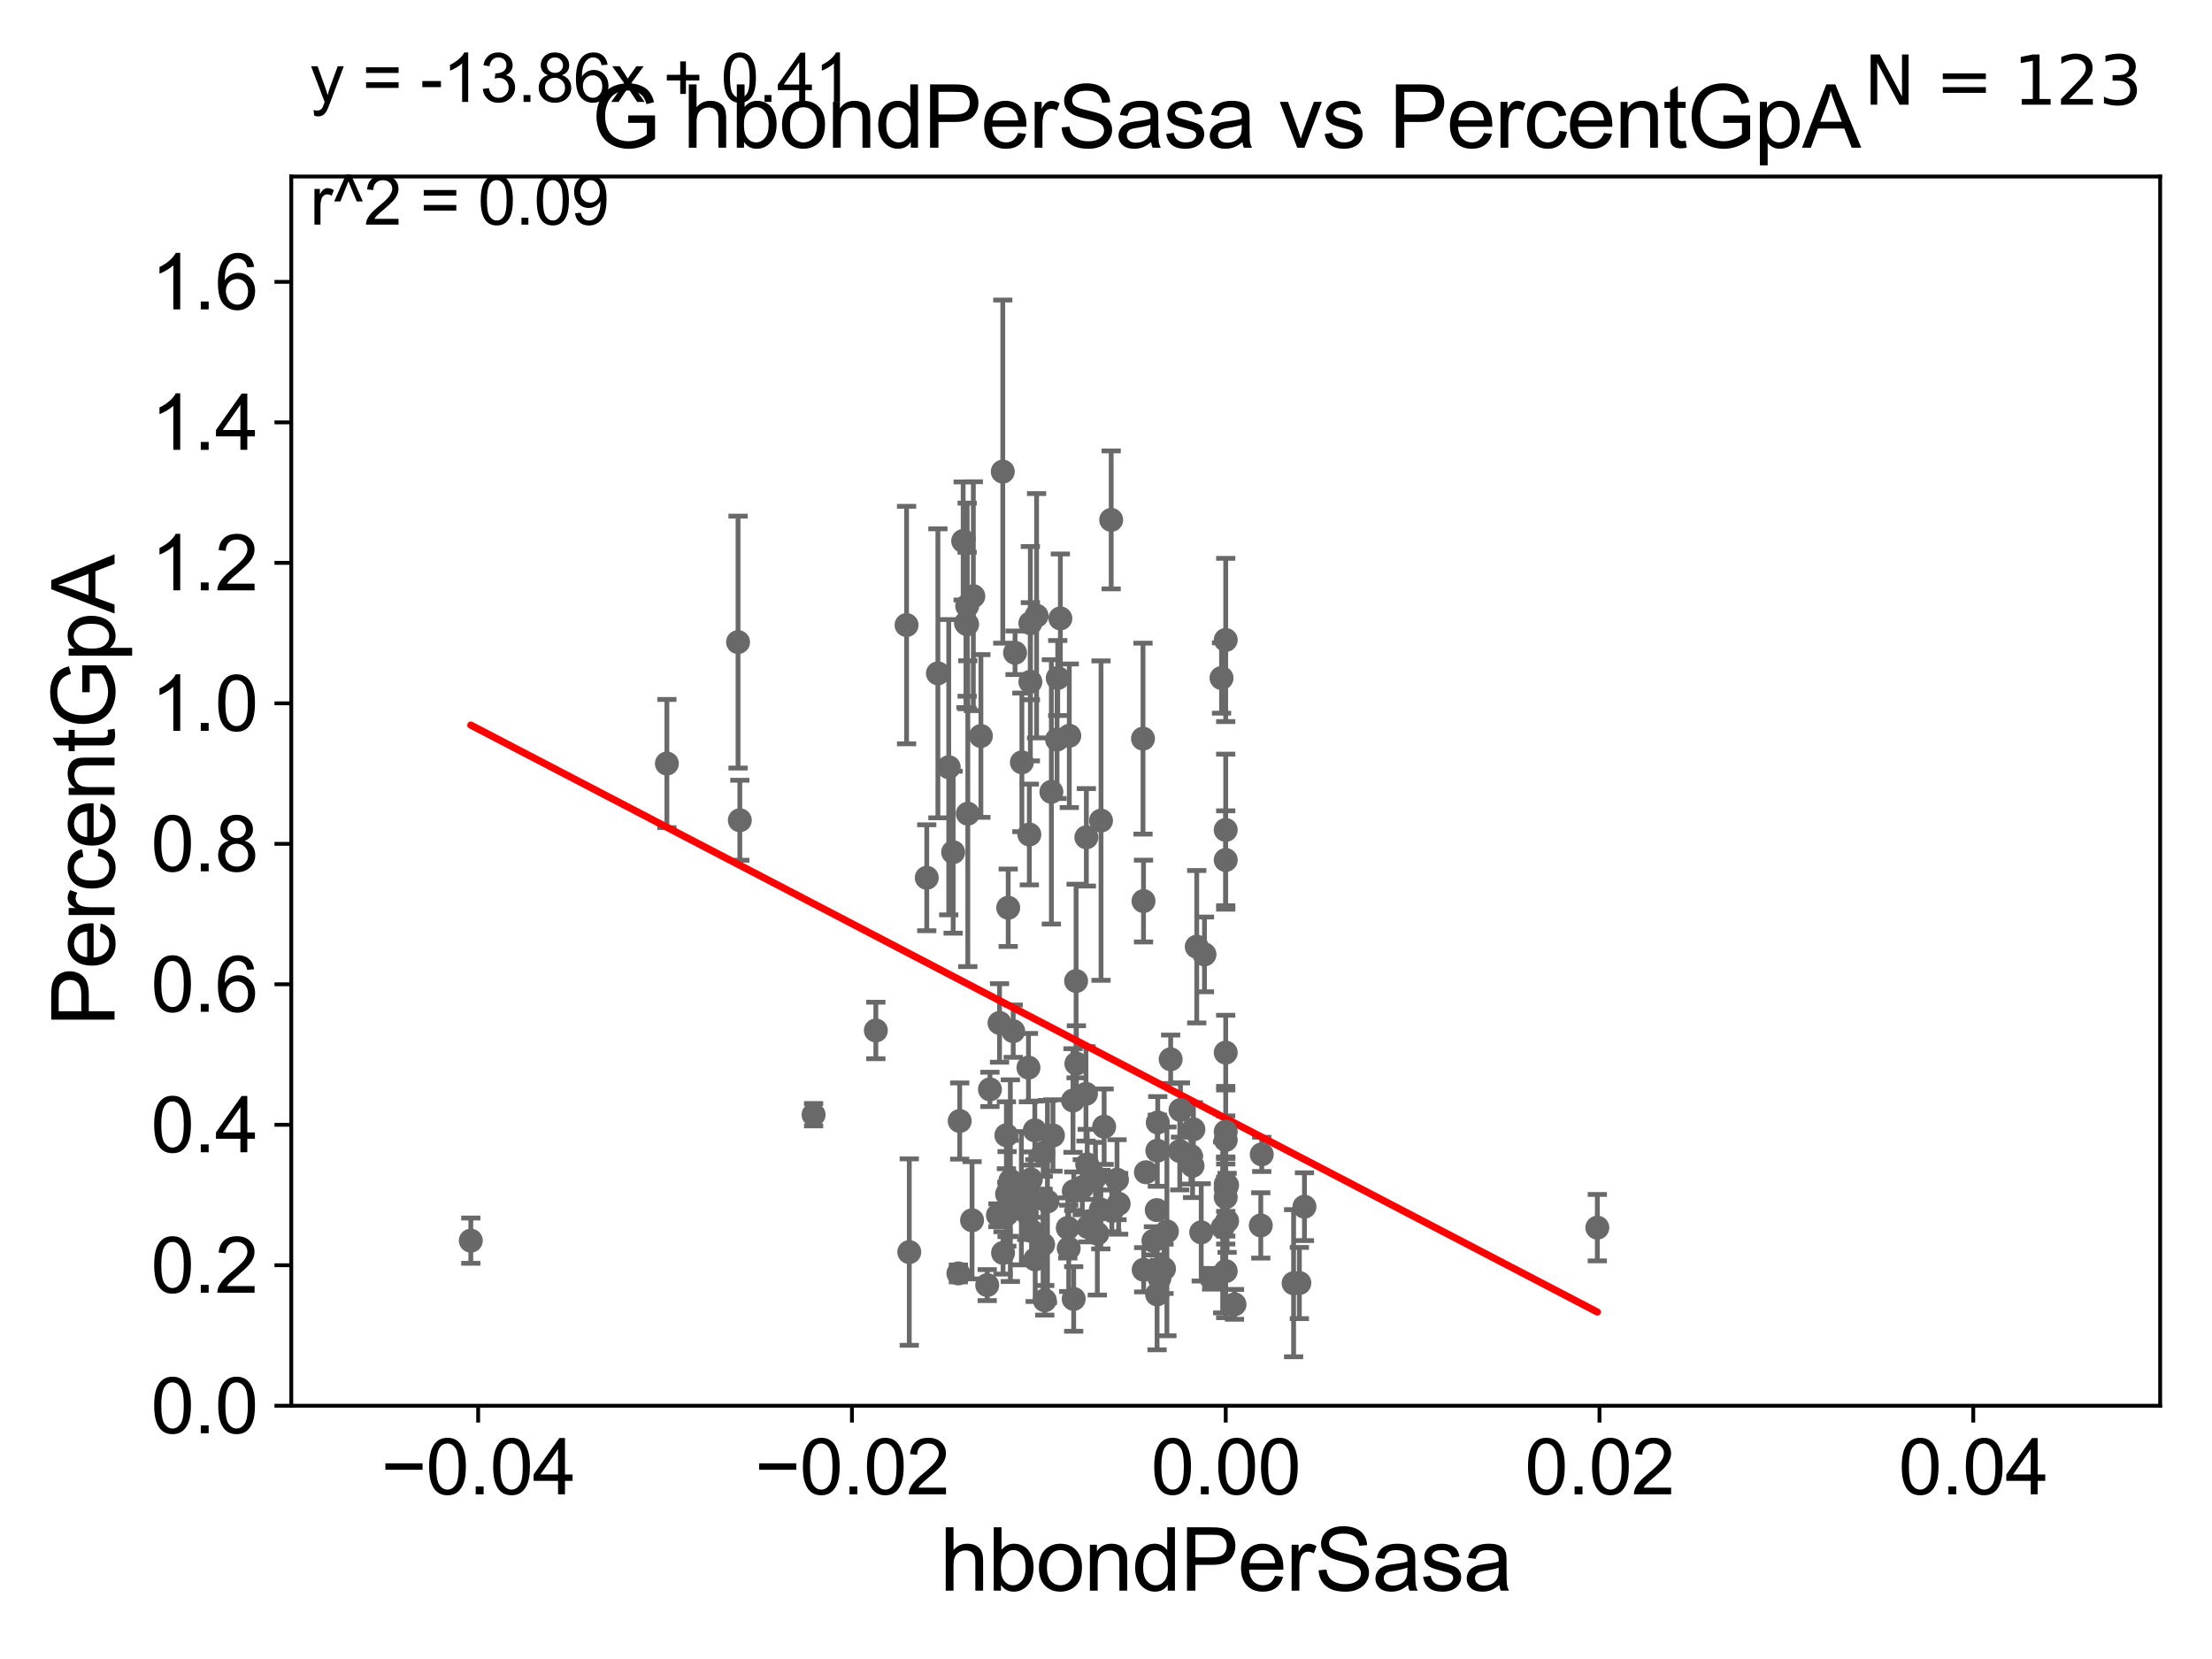 <?xml version="1.0" encoding="utf-8" standalone="no"?>
<!DOCTYPE svg PUBLIC "-//W3C//DTD SVG 1.1//EN"
  "http://www.w3.org/Graphics/SVG/1.1/DTD/svg11.dtd">
<svg xmlns:xlink="http://www.w3.org/1999/xlink" width="460.8pt" height="345.6pt" viewBox="0 0 460.8 345.6" xmlns="http://www.w3.org/2000/svg" version="1.1">
 <defs>
  <style type="text/css">*{stroke-linejoin: round; stroke-linecap: butt}</style>
 </defs>
 <g id="figure_1">
  <g id="patch_1">
   <path d="M 0 345.6 
L 460.8 345.6 
L 460.8 0 
L 0 0 
z
" style="fill: #ffffff"/>
  </g>
  <g id="axes_1">
   <g id="patch_2">
    <path d="M 60.68 292.84 
L 450 292.84 
L 450 36.775 
L 60.68 36.775 
z
" style="fill: #ffffff"/>
   </g>
   <g id="PathCollection_1">
    <defs>
     <path id="mf846d8d72d" d="M 0 1.118 
C 0.297 1.118 0.581 1 0.791 0.791 
C 1 0.581 1.118 0.297 1.118 0 
C 1.118 -0.297 1 -0.581 0.791 -0.791 
C 0.581 -1 0.297 -1.118 0 -1.118 
C -0.297 -1.118 -0.581 -1 -0.791 -0.791 
C -1 -0.581 -1.118 -0.297 -1.118 0 
C -1.118 0.297 -1 0.581 -0.791 0.791 
C -0.581 1 -0.297 1.118 0 1.118 
z
" style="stroke: #696969"/>
    </defs>
    <g clip-path="url(#p386fdc4477)">
     <use xlink:href="#mf846d8d72d" x="220.345" y="141.24" style="fill: #696969; stroke: #696969"/>
     <use xlink:href="#mf846d8d72d" x="231.613" y="252.243" style="fill: #696969; stroke: #696969"/>
     <use xlink:href="#mf846d8d72d" x="213.888" y="252.65" style="fill: #696969; stroke: #696969"/>
     <use xlink:href="#mf846d8d72d" x="255.34" y="247.602" style="fill: #696969; stroke: #696969"/>
     <use xlink:href="#mf846d8d72d" x="242.486" y="264.321" style="fill: #696969; stroke: #696969"/>
     <use xlink:href="#mf846d8d72d" x="241.531" y="266.248" style="fill: #696969; stroke: #696969"/>
     <use xlink:href="#mf846d8d72d" x="214.893" y="256.432" style="fill: #696969; stroke: #696969"/>
     <use xlink:href="#mf846d8d72d" x="205.653" y="267.707" style="fill: #696969; stroke: #696969"/>
     <use xlink:href="#mf846d8d72d" x="223.67" y="270.59" style="fill: #696969; stroke: #696969"/>
     <use xlink:href="#mf846d8d72d" x="215.568" y="235.471" style="fill: #696969; stroke: #696969"/>
     <use xlink:href="#mf846d8d72d" x="226.227" y="227.866" style="fill: #696969; stroke: #696969"/>
     <use xlink:href="#mf846d8d72d" x="255.628" y="254.355" style="fill: #696969; stroke: #696969"/>
     <use xlink:href="#mf846d8d72d" x="233.033" y="250.776" style="fill: #696969; stroke: #696969"/>
     <use xlink:href="#mf846d8d72d" x="230.013" y="234.708" style="fill: #696969; stroke: #696969"/>
     <use xlink:href="#mf846d8d72d" x="252.407" y="266.393" style="fill: #696969; stroke: #696969"/>
     <use xlink:href="#mf846d8d72d" x="214.924" y="250.009" style="fill: #696969; stroke: #696969"/>
     <use xlink:href="#mf846d8d72d" x="189.419" y="260.834" style="fill: #696969; stroke: #696969"/>
     <use xlink:href="#mf846d8d72d" x="201.613" y="169.507" style="fill: #696969; stroke: #696969"/>
     <use xlink:href="#mf846d8d72d" x="228.21" y="245.21" style="fill: #696969; stroke: #696969"/>
     <use xlink:href="#mf846d8d72d" x="217.327" y="240.183" style="fill: #696969; stroke: #696969"/>
     <use xlink:href="#mf846d8d72d" x="226.602" y="255.615" style="fill: #696969; stroke: #696969"/>
     <use xlink:href="#mf846d8d72d" x="224.231" y="221.564" style="fill: #696969; stroke: #696969"/>
     <use xlink:href="#mf846d8d72d" x="220.892" y="128.83" style="fill: #696969; stroke: #696969"/>
     <use xlink:href="#mf846d8d72d" x="240.972" y="252.081" style="fill: #696969; stroke: #696969"/>
     <use xlink:href="#mf846d8d72d" x="229.32" y="251.983" style="fill: #696969; stroke: #696969"/>
     <use xlink:href="#mf846d8d72d" x="214.431" y="173.84" style="fill: #696969; stroke: #696969"/>
     <use xlink:href="#mf846d8d72d" x="271.741" y="251.376" style="fill: #696969; stroke: #696969"/>
     <use xlink:href="#mf846d8d72d" x="214.736" y="245.696" style="fill: #696969; stroke: #696969"/>
     <use xlink:href="#mf846d8d72d" x="212.769" y="249.613" style="fill: #696969; stroke: #696969"/>
     <use xlink:href="#mf846d8d72d" x="245.92" y="231.234" style="fill: #696969; stroke: #696969"/>
     <use xlink:href="#mf846d8d72d" x="202.764" y="124.199" style="fill: #696969; stroke: #696969"/>
     <use xlink:href="#mf846d8d72d" x="232.694" y="245.754" style="fill: #696969; stroke: #696969"/>
     <use xlink:href="#mf846d8d72d" x="257.169" y="271.722" style="fill: #696969; stroke: #696969"/>
     <use xlink:href="#mf846d8d72d" x="241.184" y="233.836" style="fill: #696969; stroke: #696969"/>
     <use xlink:href="#mf846d8d72d" x="193.06" y="182.855" style="fill: #696969; stroke: #696969"/>
     <use xlink:href="#mf846d8d72d" x="214.645" y="142.026" style="fill: #696969; stroke: #696969"/>
     <use xlink:href="#mf846d8d72d" x="225.466" y="247.319" style="fill: #696969; stroke: #696969"/>
     <use xlink:href="#mf846d8d72d" x="208.953" y="261.002" style="fill: #696969; stroke: #696969"/>
     <use xlink:href="#mf846d8d72d" x="215.652" y="262.358" style="fill: #696969; stroke: #696969"/>
     <use xlink:href="#mf846d8d72d" x="199.653" y="265.277" style="fill: #696969; stroke: #696969"/>
     <use xlink:href="#mf846d8d72d" x="224.172" y="204.363" style="fill: #696969; stroke: #696969"/>
     <use xlink:href="#mf846d8d72d" x="209.792" y="248.751" style="fill: #696969; stroke: #696969"/>
     <use xlink:href="#mf846d8d72d" x="138.925" y="159.059" style="fill: #696969; stroke: #696969"/>
     <use xlink:href="#mf846d8d72d" x="228.593" y="256.984" style="fill: #696969; stroke: #696969"/>
     <use xlink:href="#mf846d8d72d" x="243.088" y="256.522" style="fill: #696969; stroke: #696969"/>
     <use xlink:href="#mf846d8d72d" x="222.634" y="260.054" style="fill: #696969; stroke: #696969"/>
     <use xlink:href="#mf846d8d72d" x="255.34" y="172.893" style="fill: #696969; stroke: #696969"/>
     <use xlink:href="#mf846d8d72d" x="217.299" y="259.249" style="fill: #696969; stroke: #696969"/>
     <use xlink:href="#mf846d8d72d" x="226.488" y="242.558" style="fill: #696969; stroke: #696969"/>
     <use xlink:href="#mf846d8d72d" x="245.767" y="239.781" style="fill: #696969; stroke: #696969"/>
     <use xlink:href="#mf846d8d72d" x="248.604" y="235.267" style="fill: #696969; stroke: #696969"/>
     <use xlink:href="#mf846d8d72d" x="241.044" y="269.648" style="fill: #696969; stroke: #696969"/>
     <use xlink:href="#mf846d8d72d" x="255.34" y="179.153" style="fill: #696969; stroke: #696969"/>
     <use xlink:href="#mf846d8d72d" x="214.249" y="222.406" style="fill: #696969; stroke: #696969"/>
     <use xlink:href="#mf846d8d72d" x="238.25" y="264.513" style="fill: #696969; stroke: #696969"/>
     <use xlink:href="#mf846d8d72d" x="248.092" y="240.815" style="fill: #696969; stroke: #696969"/>
     <use xlink:href="#mf846d8d72d" x="270.681" y="267.277" style="fill: #696969; stroke: #696969"/>
     <use xlink:href="#mf846d8d72d" x="255.34" y="235.762" style="fill: #696969; stroke: #696969"/>
     <use xlink:href="#mf846d8d72d" x="250.235" y="256.723" style="fill: #696969; stroke: #696969"/>
     <use xlink:href="#mf846d8d72d" x="238.215" y="187.708" style="fill: #696969; stroke: #696969"/>
     <use xlink:href="#mf846d8d72d" x="255.34" y="237.474" style="fill: #696969; stroke: #696969"/>
     <use xlink:href="#mf846d8d72d" x="255.34" y="246.685" style="fill: #696969; stroke: #696969"/>
     <use xlink:href="#mf846d8d72d" x="255.626" y="246.885" style="fill: #696969; stroke: #696969"/>
     <use xlink:href="#mf846d8d72d" x="332.753" y="255.743" style="fill: #696969; stroke: #696969"/>
     <use xlink:href="#mf846d8d72d" x="255.34" y="133.316" style="fill: #696969; stroke: #696969"/>
     <use xlink:href="#mf846d8d72d" x="169.486" y="232.212" style="fill: #696969; stroke: #696969"/>
     <use xlink:href="#mf846d8d72d" x="254.709" y="255.685" style="fill: #696969; stroke: #696969"/>
     <use xlink:href="#mf846d8d72d" x="243.87" y="220.668" style="fill: #696969; stroke: #696969"/>
     <use xlink:href="#mf846d8d72d" x="248.435" y="242.849" style="fill: #696969; stroke: #696969"/>
     <use xlink:href="#mf846d8d72d" x="210.256" y="247.556" style="fill: #696969; stroke: #696969"/>
     <use xlink:href="#mf846d8d72d" x="229.363" y="170.946" style="fill: #696969; stroke: #696969"/>
     <use xlink:href="#mf846d8d72d" x="238.109" y="153.873" style="fill: #696969; stroke: #696969"/>
     <use xlink:href="#mf846d8d72d" x="262.646" y="255.283" style="fill: #696969; stroke: #696969"/>
     <use xlink:href="#mf846d8d72d" x="206.224" y="226.938" style="fill: #696969; stroke: #696969"/>
     <use xlink:href="#mf846d8d72d" x="199.924" y="233.53" style="fill: #696969; stroke: #696969"/>
     <use xlink:href="#mf846d8d72d" x="238.714" y="244.202" style="fill: #696969; stroke: #696969"/>
     <use xlink:href="#mf846d8d72d" x="202.496" y="254.207" style="fill: #696969; stroke: #696969"/>
     <use xlink:href="#mf846d8d72d" x="218.202" y="250.292" style="fill: #696969; stroke: #696969"/>
     <use xlink:href="#mf846d8d72d" x="219.352" y="236.538" style="fill: #696969; stroke: #696969"/>
     <use xlink:href="#mf846d8d72d" x="222.752" y="153.276" style="fill: #696969; stroke: #696969"/>
     <use xlink:href="#mf846d8d72d" x="255.34" y="219.277" style="fill: #696969; stroke: #696969"/>
     <use xlink:href="#mf846d8d72d" x="226.309" y="174.428" style="fill: #696969; stroke: #696969"/>
     <use xlink:href="#mf846d8d72d" x="255.34" y="264.792" style="fill: #696969; stroke: #696969"/>
     <use xlink:href="#mf846d8d72d" x="249.304" y="197.218" style="fill: #696969; stroke: #696969"/>
     <use xlink:href="#mf846d8d72d" x="222.439" y="255.803" style="fill: #696969; stroke: #696969"/>
     <use xlink:href="#mf846d8d72d" x="250.914" y="198.817" style="fill: #696969; stroke: #696969"/>
     <use xlink:href="#mf846d8d72d" x="209.652" y="236.496" style="fill: #696969; stroke: #696969"/>
     <use xlink:href="#mf846d8d72d" x="223.689" y="248.15" style="fill: #696969; stroke: #696969"/>
     <use xlink:href="#mf846d8d72d" x="269.483" y="267.317" style="fill: #696969; stroke: #696969"/>
     <use xlink:href="#mf846d8d72d" x="207.89" y="253.157" style="fill: #696969; stroke: #696969"/>
     <use xlink:href="#mf846d8d72d" x="209.742" y="252.945" style="fill: #696969; stroke: #696969"/>
     <use xlink:href="#mf846d8d72d" x="220.202" y="154.059" style="fill: #696969; stroke: #696969"/>
     <use xlink:href="#mf846d8d72d" x="255.34" y="249.421" style="fill: #696969; stroke: #696969"/>
     <use xlink:href="#mf846d8d72d" x="208.222" y="213.098" style="fill: #696969; stroke: #696969"/>
     <use xlink:href="#mf846d8d72d" x="214.643" y="129.815" style="fill: #696969; stroke: #696969"/>
     <use xlink:href="#mf846d8d72d" x="153.748" y="133.761" style="fill: #696969; stroke: #696969"/>
     <use xlink:href="#mf846d8d72d" x="219.02" y="164.96" style="fill: #696969; stroke: #696969"/>
     <use xlink:href="#mf846d8d72d" x="215.94" y="128.271" style="fill: #696969; stroke: #696969"/>
     <use xlink:href="#mf846d8d72d" x="240.28" y="258.487" style="fill: #696969; stroke: #696969"/>
     <use xlink:href="#mf846d8d72d" x="210.476" y="245.953" style="fill: #696969; stroke: #696969"/>
     <use xlink:href="#mf846d8d72d" x="217.642" y="270.872" style="fill: #696969; stroke: #696969"/>
     <use xlink:href="#mf846d8d72d" x="154.118" y="170.873" style="fill: #696969; stroke: #696969"/>
     <use xlink:href="#mf846d8d72d" x="201.474" y="130.045" style="fill: #696969; stroke: #696969"/>
     <use xlink:href="#mf846d8d72d" x="231.481" y="108.307" style="fill: #696969; stroke: #696969"/>
     <use xlink:href="#mf846d8d72d" x="201.225" y="129.809" style="fill: #696969; stroke: #696969"/>
     <use xlink:href="#mf846d8d72d" x="211.454" y="135.984" style="fill: #696969; stroke: #696969"/>
     <use xlink:href="#mf846d8d72d" x="204.34" y="153.321" style="fill: #696969; stroke: #696969"/>
     <use xlink:href="#mf846d8d72d" x="254.469" y="141.241" style="fill: #696969; stroke: #696969"/>
     <use xlink:href="#mf846d8d72d" x="210.025" y="189.101" style="fill: #696969; stroke: #696969"/>
     <use xlink:href="#mf846d8d72d" x="198.56" y="177.53" style="fill: #696969; stroke: #696969"/>
     <use xlink:href="#mf846d8d72d" x="223.525" y="229.259" style="fill: #696969; stroke: #696969"/>
     <use xlink:href="#mf846d8d72d" x="262.844" y="240.484" style="fill: #696969; stroke: #696969"/>
     <use xlink:href="#mf846d8d72d" x="188.855" y="130.211" style="fill: #696969; stroke: #696969"/>
     <use xlink:href="#mf846d8d72d" x="241.093" y="239.704" style="fill: #696969; stroke: #696969"/>
     <use xlink:href="#mf846d8d72d" x="211.074" y="214.811" style="fill: #696969; stroke: #696969"/>
     <use xlink:href="#mf846d8d72d" x="98.077" y="258.452" style="fill: #696969; stroke: #696969"/>
     <use xlink:href="#mf846d8d72d" x="182.455" y="214.664" style="fill: #696969; stroke: #696969"/>
     <use xlink:href="#mf846d8d72d" x="208.898" y="98.244" style="fill: #696969; stroke: #696969"/>
     <use xlink:href="#mf846d8d72d" x="212.877" y="158.81" style="fill: #696969; stroke: #696969"/>
     <use xlink:href="#mf846d8d72d" x="197.641" y="159.824" style="fill: #696969; stroke: #696969"/>
     <use xlink:href="#mf846d8d72d" x="201.483" y="126.225" style="fill: #696969; stroke: #696969"/>
     <use xlink:href="#mf846d8d72d" x="195.383" y="140.27" style="fill: #696969; stroke: #696969"/>
     <use xlink:href="#mf846d8d72d" x="200.644" y="112.694" style="fill: #696969; stroke: #696969"/>
    </g>
   </g>
   <g id="matplotlib.axis_1">
    <g id="xtick_1">
     <g id="line2d_1">
      <defs>
       <path id="m22ddf26e9a" d="M 0 0 
L 0 3.5 
" style="stroke: #000000; stroke-width: 0.8"/>
      </defs>
      <g>
       <use xlink:href="#m22ddf26e9a" x="99.612" y="292.84" style="stroke: #000000; stroke-width: 0.8"/>
      </g>
     </g>
     <g id="text_1">
      <!-- −0.04 -->
      <g transform="translate(79.371 311.293)scale(0.16 -0.16)">
       <defs>
        <path id="ArialMT-2212" d="M 3381 1997 
L 356 1997 
L 356 2522 
L 3381 2522 
L 3381 1997 
z
" transform="scale(0.016)"/>
        <path id="ArialMT-30" d="M 266 2259 
Q 266 3072 433 3567 
Q 600 4063 929 4331 
Q 1259 4600 1759 4600 
Q 2128 4600 2406 4451 
Q 2684 4303 2865 4023 
Q 3047 3744 3150 3342 
Q 3253 2941 3253 2259 
Q 3253 1453 3087 958 
Q 2922 463 2592 192 
Q 2263 -78 1759 -78 
Q 1097 -78 719 397 
Q 266 969 266 2259 
z
M 844 2259 
Q 844 1131 1108 757 
Q 1372 384 1759 384 
Q 2147 384 2411 759 
Q 2675 1134 2675 2259 
Q 2675 3391 2411 3762 
Q 2147 4134 1753 4134 
Q 1366 4134 1134 3806 
Q 844 3388 844 2259 
z
" transform="scale(0.016)"/>
        <path id="ArialMT-2e" d="M 581 0 
L 581 641 
L 1222 641 
L 1222 0 
L 581 0 
z
" transform="scale(0.016)"/>
        <path id="ArialMT-34" d="M 2069 0 
L 2069 1097 
L 81 1097 
L 81 1613 
L 2172 4581 
L 2631 4581 
L 2631 1613 
L 3250 1613 
L 3250 1097 
L 2631 1097 
L 2631 0 
L 2069 0 
z
M 2069 1613 
L 2069 3678 
L 634 1613 
L 2069 1613 
z
" transform="scale(0.016)"/>
       </defs>
       <use xlink:href="#ArialMT-2212"/>
       <use xlink:href="#ArialMT-30" x="58.398"/>
       <use xlink:href="#ArialMT-2e" x="114.014"/>
       <use xlink:href="#ArialMT-30" x="141.797"/>
       <use xlink:href="#ArialMT-34" x="197.412"/>
      </g>
     </g>
    </g>
    <g id="xtick_2">
     <g id="line2d_2">
      <g>
       <use xlink:href="#m22ddf26e9a" x="177.476" y="292.84" style="stroke: #000000; stroke-width: 0.8"/>
      </g>
     </g>
     <g id="text_2">
      <!-- −0.02 -->
      <g transform="translate(157.235 311.293)scale(0.16 -0.16)">
       <defs>
        <path id="ArialMT-32" d="M 3222 541 
L 3222 0 
L 194 0 
Q 188 203 259 391 
Q 375 700 629 1000 
Q 884 1300 1366 1694 
Q 2113 2306 2375 2664 
Q 2638 3022 2638 3341 
Q 2638 3675 2398 3904 
Q 2159 4134 1775 4134 
Q 1369 4134 1125 3890 
Q 881 3647 878 3216 
L 300 3275 
Q 359 3922 746 4261 
Q 1134 4600 1788 4600 
Q 2447 4600 2831 4234 
Q 3216 3869 3216 3328 
Q 3216 3053 3103 2787 
Q 2991 2522 2730 2228 
Q 2469 1934 1863 1422 
Q 1356 997 1212 845 
Q 1069 694 975 541 
L 3222 541 
z
" transform="scale(0.016)"/>
       </defs>
       <use xlink:href="#ArialMT-2212"/>
       <use xlink:href="#ArialMT-30" x="58.398"/>
       <use xlink:href="#ArialMT-2e" x="114.014"/>
       <use xlink:href="#ArialMT-30" x="141.797"/>
       <use xlink:href="#ArialMT-32" x="197.412"/>
      </g>
     </g>
    </g>
    <g id="xtick_3">
     <g id="line2d_3">
      <g>
       <use xlink:href="#m22ddf26e9a" x="255.34" y="292.84" style="stroke: #000000; stroke-width: 0.8"/>
      </g>
     </g>
     <g id="text_3">
      <!-- 0.00 -->
      <g transform="translate(239.771 311.293)scale(0.16 -0.16)">
       <use xlink:href="#ArialMT-30"/>
       <use xlink:href="#ArialMT-2e" x="55.615"/>
       <use xlink:href="#ArialMT-30" x="83.398"/>
       <use xlink:href="#ArialMT-30" x="139.014"/>
      </g>
     </g>
    </g>
    <g id="xtick_4">
     <g id="line2d_4">
      <g>
       <use xlink:href="#m22ddf26e9a" x="333.204" y="292.84" style="stroke: #000000; stroke-width: 0.8"/>
      </g>
     </g>
     <g id="text_4">
      <!-- 0.02 -->
      <g transform="translate(317.635 311.293)scale(0.16 -0.16)">
       <use xlink:href="#ArialMT-30"/>
       <use xlink:href="#ArialMT-2e" x="55.615"/>
       <use xlink:href="#ArialMT-30" x="83.398"/>
       <use xlink:href="#ArialMT-32" x="139.014"/>
      </g>
     </g>
    </g>
    <g id="xtick_5">
     <g id="line2d_5">
      <g>
       <use xlink:href="#m22ddf26e9a" x="411.068" y="292.84" style="stroke: #000000; stroke-width: 0.8"/>
      </g>
     </g>
     <g id="text_5">
      <!-- 0.04 -->
      <g transform="translate(395.499 311.293)scale(0.16 -0.16)">
       <use xlink:href="#ArialMT-30"/>
       <use xlink:href="#ArialMT-2e" x="55.615"/>
       <use xlink:href="#ArialMT-30" x="83.398"/>
       <use xlink:href="#ArialMT-34" x="139.014"/>
      </g>
     </g>
    </g>
    <g id="text_6">
     <!-- hbondPerSasa -->
     <g transform="translate(195.798 331.357)scale(0.18 -0.18)">
      <defs>
       <path id="ArialMT-68" d="M 422 0 
L 422 4581 
L 984 4581 
L 984 2938 
Q 1378 3394 1978 3394 
Q 2347 3394 2619 3248 
Q 2891 3103 3008 2847 
Q 3125 2591 3125 2103 
L 3125 0 
L 2563 0 
L 2563 2103 
Q 2563 2525 2380 2717 
Q 2197 2909 1863 2909 
Q 1613 2909 1392 2779 
Q 1172 2650 1078 2428 
Q 984 2206 984 1816 
L 984 0 
L 422 0 
z
" transform="scale(0.016)"/>
       <path id="ArialMT-62" d="M 941 0 
L 419 0 
L 419 4581 
L 981 4581 
L 981 2947 
Q 1338 3394 1891 3394 
Q 2197 3394 2470 3270 
Q 2744 3147 2920 2923 
Q 3097 2700 3197 2384 
Q 3297 2069 3297 1709 
Q 3297 856 2875 390 
Q 2453 -75 1863 -75 
Q 1275 -75 941 416 
L 941 0 
z
M 934 1684 
Q 934 1088 1097 822 
Q 1363 388 1816 388 
Q 2184 388 2453 708 
Q 2722 1028 2722 1663 
Q 2722 2313 2464 2622 
Q 2206 2931 1841 2931 
Q 1472 2931 1203 2611 
Q 934 2291 934 1684 
z
" transform="scale(0.016)"/>
       <path id="ArialMT-6f" d="M 213 1659 
Q 213 2581 725 3025 
Q 1153 3394 1769 3394 
Q 2453 3394 2887 2945 
Q 3322 2497 3322 1706 
Q 3322 1066 3130 698 
Q 2938 331 2570 128 
Q 2203 -75 1769 -75 
Q 1072 -75 642 372 
Q 213 819 213 1659 
z
M 791 1659 
Q 791 1022 1069 705 
Q 1347 388 1769 388 
Q 2188 388 2466 706 
Q 2744 1025 2744 1678 
Q 2744 2294 2464 2611 
Q 2184 2928 1769 2928 
Q 1347 2928 1069 2612 
Q 791 2297 791 1659 
z
" transform="scale(0.016)"/>
       <path id="ArialMT-6e" d="M 422 0 
L 422 3319 
L 928 3319 
L 928 2847 
Q 1294 3394 1984 3394 
Q 2284 3394 2536 3286 
Q 2788 3178 2913 3003 
Q 3038 2828 3088 2588 
Q 3119 2431 3119 2041 
L 3119 0 
L 2556 0 
L 2556 2019 
Q 2556 2363 2490 2533 
Q 2425 2703 2258 2804 
Q 2091 2906 1866 2906 
Q 1506 2906 1245 2678 
Q 984 2450 984 1813 
L 984 0 
L 422 0 
z
" transform="scale(0.016)"/>
       <path id="ArialMT-64" d="M 2575 0 
L 2575 419 
Q 2259 -75 1647 -75 
Q 1250 -75 917 144 
Q 584 363 401 755 
Q 219 1147 219 1656 
Q 219 2153 384 2558 
Q 550 2963 881 3178 
Q 1213 3394 1622 3394 
Q 1922 3394 2156 3267 
Q 2391 3141 2538 2938 
L 2538 4581 
L 3097 4581 
L 3097 0 
L 2575 0 
z
M 797 1656 
Q 797 1019 1065 703 
Q 1334 388 1700 388 
Q 2069 388 2326 689 
Q 2584 991 2584 1609 
Q 2584 2291 2321 2609 
Q 2059 2928 1675 2928 
Q 1300 2928 1048 2622 
Q 797 2316 797 1656 
z
" transform="scale(0.016)"/>
       <path id="ArialMT-50" d="M 494 0 
L 494 4581 
L 2222 4581 
Q 2678 4581 2919 4538 
Q 3256 4481 3484 4323 
Q 3713 4166 3852 3881 
Q 3991 3597 3991 3256 
Q 3991 2672 3619 2267 
Q 3247 1863 2275 1863 
L 1100 1863 
L 1100 0 
L 494 0 
z
M 1100 2403 
L 2284 2403 
Q 2872 2403 3119 2622 
Q 3366 2841 3366 3238 
Q 3366 3525 3220 3729 
Q 3075 3934 2838 4000 
Q 2684 4041 2272 4041 
L 1100 4041 
L 1100 2403 
z
" transform="scale(0.016)"/>
       <path id="ArialMT-65" d="M 2694 1069 
L 3275 997 
Q 3138 488 2766 206 
Q 2394 -75 1816 -75 
Q 1088 -75 661 373 
Q 234 822 234 1631 
Q 234 2469 665 2931 
Q 1097 3394 1784 3394 
Q 2450 3394 2872 2941 
Q 3294 2488 3294 1666 
Q 3294 1616 3291 1516 
L 816 1516 
Q 847 969 1125 678 
Q 1403 388 1819 388 
Q 2128 388 2347 550 
Q 2566 713 2694 1069 
z
M 847 1978 
L 2700 1978 
Q 2663 2397 2488 2606 
Q 2219 2931 1791 2931 
Q 1403 2931 1139 2672 
Q 875 2413 847 1978 
z
" transform="scale(0.016)"/>
       <path id="ArialMT-72" d="M 416 0 
L 416 3319 
L 922 3319 
L 922 2816 
Q 1116 3169 1280 3281 
Q 1444 3394 1641 3394 
Q 1925 3394 2219 3213 
L 2025 2691 
Q 1819 2813 1613 2813 
Q 1428 2813 1281 2702 
Q 1134 2591 1072 2394 
Q 978 2094 978 1738 
L 978 0 
L 416 0 
z
" transform="scale(0.016)"/>
       <path id="ArialMT-53" d="M 288 1472 
L 859 1522 
Q 900 1178 1048 958 
Q 1197 738 1509 602 
Q 1822 466 2213 466 
Q 2559 466 2825 569 
Q 3091 672 3220 851 
Q 3350 1031 3350 1244 
Q 3350 1459 3225 1620 
Q 3100 1781 2813 1891 
Q 2628 1963 1997 2114 
Q 1366 2266 1113 2400 
Q 784 2572 623 2826 
Q 463 3081 463 3397 
Q 463 3744 659 4045 
Q 856 4347 1234 4503 
Q 1613 4659 2075 4659 
Q 2584 4659 2973 4495 
Q 3363 4331 3572 4012 
Q 3781 3694 3797 3291 
L 3216 3247 
Q 3169 3681 2898 3903 
Q 2628 4125 2100 4125 
Q 1550 4125 1298 3923 
Q 1047 3722 1047 3438 
Q 1047 3191 1225 3031 
Q 1400 2872 2139 2705 
Q 2878 2538 3153 2413 
Q 3553 2228 3743 1945 
Q 3934 1663 3934 1294 
Q 3934 928 3725 604 
Q 3516 281 3123 101 
Q 2731 -78 2241 -78 
Q 1619 -78 1198 103 
Q 778 284 539 648 
Q 300 1013 288 1472 
z
" transform="scale(0.016)"/>
       <path id="ArialMT-61" d="M 2588 409 
Q 2275 144 1986 34 
Q 1697 -75 1366 -75 
Q 819 -75 525 192 
Q 231 459 231 875 
Q 231 1119 342 1320 
Q 453 1522 633 1644 
Q 813 1766 1038 1828 
Q 1203 1872 1538 1913 
Q 2219 1994 2541 2106 
Q 2544 2222 2544 2253 
Q 2544 2597 2384 2738 
Q 2169 2928 1744 2928 
Q 1347 2928 1158 2789 
Q 969 2650 878 2297 
L 328 2372 
Q 403 2725 575 2942 
Q 747 3159 1072 3276 
Q 1397 3394 1825 3394 
Q 2250 3394 2515 3294 
Q 2781 3194 2906 3042 
Q 3031 2891 3081 2659 
Q 3109 2516 3109 2141 
L 3109 1391 
Q 3109 606 3145 398 
Q 3181 191 3288 0 
L 2700 0 
Q 2613 175 2588 409 
z
M 2541 1666 
Q 2234 1541 1622 1453 
Q 1275 1403 1131 1340 
Q 988 1278 909 1158 
Q 831 1038 831 891 
Q 831 666 1001 516 
Q 1172 366 1500 366 
Q 1825 366 2078 508 
Q 2331 650 2450 897 
Q 2541 1088 2541 1459 
L 2541 1666 
z
" transform="scale(0.016)"/>
       <path id="ArialMT-73" d="M 197 991 
L 753 1078 
Q 800 744 1014 566 
Q 1228 388 1613 388 
Q 2000 388 2187 545 
Q 2375 703 2375 916 
Q 2375 1106 2209 1216 
Q 2094 1291 1634 1406 
Q 1016 1563 777 1677 
Q 538 1791 414 1992 
Q 291 2194 291 2438 
Q 291 2659 392 2848 
Q 494 3038 669 3163 
Q 800 3259 1026 3326 
Q 1253 3394 1513 3394 
Q 1903 3394 2198 3281 
Q 2494 3169 2634 2976 
Q 2775 2784 2828 2463 
L 2278 2388 
Q 2241 2644 2061 2787 
Q 1881 2931 1553 2931 
Q 1166 2931 1000 2803 
Q 834 2675 834 2503 
Q 834 2394 903 2306 
Q 972 2216 1119 2156 
Q 1203 2125 1616 2013 
Q 2213 1853 2448 1751 
Q 2684 1650 2818 1456 
Q 2953 1263 2953 975 
Q 2953 694 2789 445 
Q 2625 197 2315 61 
Q 2006 -75 1616 -75 
Q 969 -75 630 194 
Q 291 463 197 991 
z
" transform="scale(0.016)"/>
      </defs>
      <use xlink:href="#ArialMT-68"/>
      <use xlink:href="#ArialMT-62" x="55.615"/>
      <use xlink:href="#ArialMT-6f" x="111.23"/>
      <use xlink:href="#ArialMT-6e" x="166.846"/>
      <use xlink:href="#ArialMT-64" x="222.461"/>
      <use xlink:href="#ArialMT-50" x="278.076"/>
      <use xlink:href="#ArialMT-65" x="344.775"/>
      <use xlink:href="#ArialMT-72" x="400.391"/>
      <use xlink:href="#ArialMT-53" x="433.691"/>
      <use xlink:href="#ArialMT-61" x="500.391"/>
      <use xlink:href="#ArialMT-73" x="556.006"/>
      <use xlink:href="#ArialMT-61" x="606.006"/>
     </g>
    </g>
   </g>
   <g id="matplotlib.axis_2">
    <g id="ytick_1">
     <g id="line2d_6">
      <defs>
       <path id="mc567b87164" d="M 0 0 
L -3.5 0 
" style="stroke: #000000; stroke-width: 0.8"/>
      </defs>
      <g>
       <use xlink:href="#mc567b87164" x="60.68" y="292.84" style="stroke: #000000; stroke-width: 0.8"/>
      </g>
     </g>
     <g id="text_7">
      <!-- 0.0 -->
      <g transform="translate(31.44 298.566)scale(0.16 -0.16)">
       <use xlink:href="#ArialMT-30"/>
       <use xlink:href="#ArialMT-2e" x="55.615"/>
       <use xlink:href="#ArialMT-30" x="83.398"/>
      </g>
     </g>
    </g>
    <g id="ytick_2">
     <g id="line2d_7">
      <g>
       <use xlink:href="#mc567b87164" x="60.68" y="263.575" style="stroke: #000000; stroke-width: 0.8"/>
      </g>
     </g>
     <g id="text_8">
      <!-- 0.2 -->
      <g transform="translate(31.44 269.302)scale(0.16 -0.16)">
       <use xlink:href="#ArialMT-30"/>
       <use xlink:href="#ArialMT-2e" x="55.615"/>
       <use xlink:href="#ArialMT-32" x="83.398"/>
      </g>
     </g>
    </g>
    <g id="ytick_3">
     <g id="line2d_8">
      <g>
       <use xlink:href="#mc567b87164" x="60.68" y="234.311" style="stroke: #000000; stroke-width: 0.8"/>
      </g>
     </g>
     <g id="text_9">
      <!-- 0.4 -->
      <g transform="translate(31.44 240.037)scale(0.16 -0.16)">
       <use xlink:href="#ArialMT-30"/>
       <use xlink:href="#ArialMT-2e" x="55.615"/>
       <use xlink:href="#ArialMT-34" x="83.398"/>
      </g>
     </g>
    </g>
    <g id="ytick_4">
     <g id="line2d_9">
      <g>
       <use xlink:href="#mc567b87164" x="60.68" y="205.046" style="stroke: #000000; stroke-width: 0.8"/>
      </g>
     </g>
     <g id="text_10">
      <!-- 0.6 -->
      <g transform="translate(31.44 210.772)scale(0.16 -0.16)">
       <defs>
        <path id="ArialMT-36" d="M 3184 3459 
L 2625 3416 
Q 2550 3747 2413 3897 
Q 2184 4138 1850 4138 
Q 1581 4138 1378 3988 
Q 1113 3794 959 3422 
Q 806 3050 800 2363 
Q 1003 2672 1297 2822 
Q 1591 2972 1913 2972 
Q 2475 2972 2870 2558 
Q 3266 2144 3266 1488 
Q 3266 1056 3080 686 
Q 2894 316 2569 119 
Q 2244 -78 1831 -78 
Q 1128 -78 684 439 
Q 241 956 241 2144 
Q 241 3472 731 4075 
Q 1159 4600 1884 4600 
Q 2425 4600 2770 4297 
Q 3116 3994 3184 3459 
z
M 888 1484 
Q 888 1194 1011 928 
Q 1134 663 1356 523 
Q 1578 384 1822 384 
Q 2178 384 2434 671 
Q 2691 959 2691 1453 
Q 2691 1928 2437 2201 
Q 2184 2475 1800 2475 
Q 1419 2475 1153 2201 
Q 888 1928 888 1484 
z
" transform="scale(0.016)"/>
       </defs>
       <use xlink:href="#ArialMT-30"/>
       <use xlink:href="#ArialMT-2e" x="55.615"/>
       <use xlink:href="#ArialMT-36" x="83.398"/>
      </g>
     </g>
    </g>
    <g id="ytick_5">
     <g id="line2d_10">
      <g>
       <use xlink:href="#mc567b87164" x="60.68" y="175.782" style="stroke: #000000; stroke-width: 0.8"/>
      </g>
     </g>
     <g id="text_11">
      <!-- 0.8 -->
      <g transform="translate(31.44 181.508)scale(0.16 -0.16)">
       <defs>
        <path id="ArialMT-38" d="M 1131 2484 
Q 781 2613 612 2850 
Q 444 3088 444 3419 
Q 444 3919 803 4259 
Q 1163 4600 1759 4600 
Q 2359 4600 2725 4251 
Q 3091 3903 3091 3403 
Q 3091 3084 2923 2848 
Q 2756 2613 2416 2484 
Q 2838 2347 3058 2040 
Q 3278 1734 3278 1309 
Q 3278 722 2862 322 
Q 2447 -78 1769 -78 
Q 1091 -78 675 323 
Q 259 725 259 1325 
Q 259 1772 486 2073 
Q 713 2375 1131 2484 
z
M 1019 3438 
Q 1019 3113 1228 2906 
Q 1438 2700 1772 2700 
Q 2097 2700 2305 2904 
Q 2513 3109 2513 3406 
Q 2513 3716 2298 3927 
Q 2084 4138 1766 4138 
Q 1444 4138 1231 3931 
Q 1019 3725 1019 3438 
z
M 838 1322 
Q 838 1081 952 856 
Q 1066 631 1291 507 
Q 1516 384 1775 384 
Q 2178 384 2440 643 
Q 2703 903 2703 1303 
Q 2703 1709 2433 1975 
Q 2163 2241 1756 2241 
Q 1359 2241 1098 1978 
Q 838 1716 838 1322 
z
" transform="scale(0.016)"/>
       </defs>
       <use xlink:href="#ArialMT-30"/>
       <use xlink:href="#ArialMT-2e" x="55.615"/>
       <use xlink:href="#ArialMT-38" x="83.398"/>
      </g>
     </g>
    </g>
    <g id="ytick_6">
     <g id="line2d_11">
      <g>
       <use xlink:href="#mc567b87164" x="60.68" y="146.517" style="stroke: #000000; stroke-width: 0.8"/>
      </g>
     </g>
     <g id="text_12">
      <!-- 1.0 -->
      <g transform="translate(31.44 152.243)scale(0.16 -0.16)">
       <defs>
        <path id="ArialMT-31" d="M 2384 0 
L 1822 0 
L 1822 3584 
Q 1619 3391 1289 3197 
Q 959 3003 697 2906 
L 697 3450 
Q 1169 3672 1522 3987 
Q 1875 4303 2022 4600 
L 2384 4600 
L 2384 0 
z
" transform="scale(0.016)"/>
       </defs>
       <use xlink:href="#ArialMT-31"/>
       <use xlink:href="#ArialMT-2e" x="55.615"/>
       <use xlink:href="#ArialMT-30" x="83.398"/>
      </g>
     </g>
    </g>
    <g id="ytick_7">
     <g id="line2d_12">
      <g>
       <use xlink:href="#mc567b87164" x="60.68" y="117.252" style="stroke: #000000; stroke-width: 0.8"/>
      </g>
     </g>
     <g id="text_13">
      <!-- 1.2 -->
      <g transform="translate(31.44 122.979)scale(0.16 -0.16)">
       <use xlink:href="#ArialMT-31"/>
       <use xlink:href="#ArialMT-2e" x="55.615"/>
       <use xlink:href="#ArialMT-32" x="83.398"/>
      </g>
     </g>
    </g>
    <g id="ytick_8">
     <g id="line2d_13">
      <g>
       <use xlink:href="#mc567b87164" x="60.68" y="87.988" style="stroke: #000000; stroke-width: 0.8"/>
      </g>
     </g>
     <g id="text_14">
      <!-- 1.4 -->
      <g transform="translate(31.44 93.714)scale(0.16 -0.16)">
       <use xlink:href="#ArialMT-31"/>
       <use xlink:href="#ArialMT-2e" x="55.615"/>
       <use xlink:href="#ArialMT-34" x="83.398"/>
      </g>
     </g>
    </g>
    <g id="ytick_9">
     <g id="line2d_14">
      <g>
       <use xlink:href="#mc567b87164" x="60.68" y="58.723" style="stroke: #000000; stroke-width: 0.8"/>
      </g>
     </g>
     <g id="text_15">
      <!-- 1.6 -->
      <g transform="translate(31.44 64.45)scale(0.16 -0.16)">
       <use xlink:href="#ArialMT-31"/>
       <use xlink:href="#ArialMT-2e" x="55.615"/>
       <use xlink:href="#ArialMT-36" x="83.398"/>
      </g>
     </g>
    </g>
    <g id="text_16">
     <!-- PercentGpA -->
     <g transform="translate(23.863 213.831)rotate(-90)scale(0.18 -0.18)">
      <defs>
       <path id="ArialMT-63" d="M 2588 1216 
L 3141 1144 
Q 3050 572 2676 248 
Q 2303 -75 1759 -75 
Q 1078 -75 664 370 
Q 250 816 250 1647 
Q 250 2184 428 2587 
Q 606 2991 970 3192 
Q 1334 3394 1763 3394 
Q 2303 3394 2647 3120 
Q 2991 2847 3088 2344 
L 2541 2259 
Q 2463 2594 2264 2762 
Q 2066 2931 1784 2931 
Q 1359 2931 1093 2626 
Q 828 2322 828 1663 
Q 828 994 1084 691 
Q 1341 388 1753 388 
Q 2084 388 2306 591 
Q 2528 794 2588 1216 
z
" transform="scale(0.016)"/>
       <path id="ArialMT-74" d="M 1650 503 
L 1731 6 
Q 1494 -44 1306 -44 
Q 1000 -44 831 53 
Q 663 150 594 308 
Q 525 466 525 972 
L 525 2881 
L 113 2881 
L 113 3319 
L 525 3319 
L 525 4141 
L 1084 4478 
L 1084 3319 
L 1650 3319 
L 1650 2881 
L 1084 2881 
L 1084 941 
Q 1084 700 1114 631 
Q 1144 563 1211 522 
Q 1278 481 1403 481 
Q 1497 481 1650 503 
z
" transform="scale(0.016)"/>
       <path id="ArialMT-47" d="M 2638 1797 
L 2638 2334 
L 4578 2338 
L 4578 638 
Q 4131 281 3656 101 
Q 3181 -78 2681 -78 
Q 2006 -78 1454 211 
Q 903 500 622 1047 
Q 341 1594 341 2269 
Q 341 2938 620 3517 
Q 900 4097 1425 4378 
Q 1950 4659 2634 4659 
Q 3131 4659 3532 4498 
Q 3934 4338 4162 4050 
Q 4391 3763 4509 3300 
L 3963 3150 
Q 3859 3500 3706 3700 
Q 3553 3900 3268 4020 
Q 2984 4141 2638 4141 
Q 2222 4141 1919 4014 
Q 1616 3888 1430 3681 
Q 1244 3475 1141 3228 
Q 966 2803 966 2306 
Q 966 1694 1177 1281 
Q 1388 869 1791 669 
Q 2194 469 2647 469 
Q 3041 469 3416 620 
Q 3791 772 3984 944 
L 3984 1797 
L 2638 1797 
z
" transform="scale(0.016)"/>
       <path id="ArialMT-70" d="M 422 -1272 
L 422 3319 
L 934 3319 
L 934 2888 
Q 1116 3141 1344 3267 
Q 1572 3394 1897 3394 
Q 2322 3394 2647 3175 
Q 2972 2956 3137 2557 
Q 3303 2159 3303 1684 
Q 3303 1175 3120 767 
Q 2938 359 2589 142 
Q 2241 -75 1856 -75 
Q 1575 -75 1351 44 
Q 1128 163 984 344 
L 984 -1272 
L 422 -1272 
z
M 931 1641 
Q 931 1000 1190 694 
Q 1450 388 1819 388 
Q 2194 388 2461 705 
Q 2728 1022 2728 1688 
Q 2728 2322 2467 2637 
Q 2206 2953 1844 2953 
Q 1484 2953 1207 2617 
Q 931 2281 931 1641 
z
" transform="scale(0.016)"/>
       <path id="ArialMT-41" d="M -9 0 
L 1750 4581 
L 2403 4581 
L 4278 0 
L 3588 0 
L 3053 1388 
L 1138 1388 
L 634 0 
L -9 0 
z
M 1313 1881 
L 2866 1881 
L 2388 3150 
Q 2169 3728 2063 4100 
Q 1975 3659 1816 3225 
L 1313 1881 
z
" transform="scale(0.016)"/>
      </defs>
      <use xlink:href="#ArialMT-50"/>
      <use xlink:href="#ArialMT-65" x="66.699"/>
      <use xlink:href="#ArialMT-72" x="122.314"/>
      <use xlink:href="#ArialMT-63" x="155.615"/>
      <use xlink:href="#ArialMT-65" x="205.615"/>
      <use xlink:href="#ArialMT-6e" x="261.23"/>
      <use xlink:href="#ArialMT-74" x="316.846"/>
      <use xlink:href="#ArialMT-47" x="344.629"/>
      <use xlink:href="#ArialMT-70" x="422.412"/>
      <use xlink:href="#ArialMT-41" x="478.027"/>
     </g>
    </g>
   </g>
   <g id="LineCollection_1">
    <path d="M 220.345 149.056 
L 220.345 133.425 
" clip-path="url(#p386fdc4477)" style="fill: none; stroke: #696969"/>
    <path d="M 231.613 256.6 
L 231.613 247.887 
" clip-path="url(#p386fdc4477)" style="fill: none; stroke: #696969"/>
    <path d="M 213.888 258.203 
L 213.888 247.098 
" clip-path="url(#p386fdc4477)" style="fill: none; stroke: #696969"/>
    <path d="M 255.34 259.163 
L 255.34 236.042 
" clip-path="url(#p386fdc4477)" style="fill: none; stroke: #696969"/>
    <path d="M 242.486 269.458 
L 242.486 259.183 
" clip-path="url(#p386fdc4477)" style="fill: none; stroke: #696969"/>
    <path d="M 241.531 269.956 
L 241.531 262.541 
" clip-path="url(#p386fdc4477)" style="fill: none; stroke: #696969"/>
    <path d="M 214.893 263.115 
L 214.893 249.749 
" clip-path="url(#p386fdc4477)" style="fill: none; stroke: #696969"/>
    <path d="M 205.653 270.937 
L 205.653 264.478 
" clip-path="url(#p386fdc4477)" style="fill: none; stroke: #696969"/>
    <path d="M 223.67 277.318 
L 223.67 263.863 
" clip-path="url(#p386fdc4477)" style="fill: none; stroke: #696969"/>
    <path d="M 215.568 241.571 
L 215.568 229.371 
" clip-path="url(#p386fdc4477)" style="fill: none; stroke: #696969"/>
    <path d="M 226.227 237.702 
L 226.227 218.03 
" clip-path="url(#p386fdc4477)" style="fill: none; stroke: #696969"/>
    <path d="M 255.628 260.892 
L 255.628 247.818 
" clip-path="url(#p386fdc4477)" style="fill: none; stroke: #696969"/>
    <path d="M 233.033 257.105 
L 233.033 244.446 
" clip-path="url(#p386fdc4477)" style="fill: none; stroke: #696969"/>
    <path d="M 230.013 242.565 
L 230.013 226.851 
" clip-path="url(#p386fdc4477)" style="fill: none; stroke: #696969"/>
    <path d="M 252.407 268.544 
L 252.407 264.241 
" clip-path="url(#p386fdc4477)" style="fill: none; stroke: #696969"/>
    <path d="M 214.924 257.312 
L 214.924 242.705 
" clip-path="url(#p386fdc4477)" style="fill: none; stroke: #696969"/>
    <path d="M 189.419 280.25 
L 189.419 241.418 
" clip-path="url(#p386fdc4477)" style="fill: none; stroke: #696969"/>
    <path d="M 201.613 201.362 
L 201.613 137.652 
" clip-path="url(#p386fdc4477)" style="fill: none; stroke: #696969"/>
    <path d="M 228.21 252.444 
L 228.21 237.976 
" clip-path="url(#p386fdc4477)" style="fill: none; stroke: #696969"/>
    <path d="M 217.327 245.034 
L 217.327 235.333 
" clip-path="url(#p386fdc4477)" style="fill: none; stroke: #696969"/>
    <path d="M 226.602 258.705 
L 226.602 252.525 
" clip-path="url(#p386fdc4477)" style="fill: none; stroke: #696969"/>
    <path d="M 224.231 229.447 
L 224.231 213.681 
" clip-path="url(#p386fdc4477)" style="fill: none; stroke: #696969"/>
    <path d="M 220.892 142.256 
L 220.892 115.404 
" clip-path="url(#p386fdc4477)" style="fill: none; stroke: #696969"/>
    <path d="M 240.972 253.009 
L 240.972 251.154 
" clip-path="url(#p386fdc4477)" style="fill: none; stroke: #696969"/>
    <path d="M 229.32 260.17 
L 229.32 243.796 
" clip-path="url(#p386fdc4477)" style="fill: none; stroke: #696969"/>
    <path d="M 214.431 184.335 
L 214.431 163.345 
" clip-path="url(#p386fdc4477)" style="fill: none; stroke: #696969"/>
    <path d="M 271.741 258.437 
L 271.741 244.315 
" clip-path="url(#p386fdc4477)" style="fill: none; stroke: #696969"/>
    <path d="M 214.736 251.429 
L 214.736 239.963 
" clip-path="url(#p386fdc4477)" style="fill: none; stroke: #696969"/>
    <path d="M 212.769 263.493 
L 212.769 235.733 
" clip-path="url(#p386fdc4477)" style="fill: none; stroke: #696969"/>
    <path d="M 245.92 236.884 
L 245.92 225.584 
" clip-path="url(#p386fdc4477)" style="fill: none; stroke: #696969"/>
    <path d="M 202.764 148.034 
L 202.764 100.364 
" clip-path="url(#p386fdc4477)" style="fill: none; stroke: #696969"/>
    <path d="M 232.694 254.087 
L 232.694 237.421 
" clip-path="url(#p386fdc4477)" style="fill: none; stroke: #696969"/>
    <path d="M 257.169 274.828 
L 257.169 268.615 
" clip-path="url(#p386fdc4477)" style="fill: none; stroke: #696969"/>
    <path d="M 241.184 239.232 
L 241.184 228.441 
" clip-path="url(#p386fdc4477)" style="fill: none; stroke: #696969"/>
    <path d="M 193.06 193.889 
L 193.06 171.821 
" clip-path="url(#p386fdc4477)" style="fill: none; stroke: #696969"/>
    <path d="M 214.645 158.513 
L 214.645 125.539 
" clip-path="url(#p386fdc4477)" style="fill: none; stroke: #696969"/>
    <path d="M 225.466 253.048 
L 225.466 241.591 
" clip-path="url(#p386fdc4477)" style="fill: none; stroke: #696969"/>
    <path d="M 208.953 265.417 
L 208.953 256.587 
" clip-path="url(#p386fdc4477)" style="fill: none; stroke: #696969"/>
    <path d="M 215.652 271.128 
L 215.652 253.587 
" clip-path="url(#p386fdc4477)" style="fill: none; stroke: #696969"/>
    <path d="M 199.653 267.031 
L 199.653 263.524 
" clip-path="url(#p386fdc4477)" style="fill: none; stroke: #696969"/>
    <path d="M 224.172 224.535 
L 224.172 184.191 
" clip-path="url(#p386fdc4477)" style="fill: none; stroke: #696969"/>
    <path d="M 209.792 257.604 
L 209.792 239.897 
" clip-path="url(#p386fdc4477)" style="fill: none; stroke: #696969"/>
    <path d="M 138.925 172.405 
L 138.925 145.712 
" clip-path="url(#p386fdc4477)" style="fill: none; stroke: #696969"/>
    <path d="M 228.593 269.774 
L 228.593 244.195 
" clip-path="url(#p386fdc4477)" style="fill: none; stroke: #696969"/>
    <path d="M 243.088 278.265 
L 243.088 234.779 
" clip-path="url(#p386fdc4477)" style="fill: none; stroke: #696969"/>
    <path d="M 222.634 269.043 
L 222.634 251.065 
" clip-path="url(#p386fdc4477)" style="fill: none; stroke: #696969"/>
    <path d="M 255.34 188.684 
L 255.34 157.102 
" clip-path="url(#p386fdc4477)" style="fill: none; stroke: #696969"/>
    <path d="M 217.299 270.778 
L 217.299 247.72 
" clip-path="url(#p386fdc4477)" style="fill: none; stroke: #696969"/>
    <path d="M 226.488 249.851 
L 226.488 235.264 
" clip-path="url(#p386fdc4477)" style="fill: none; stroke: #696969"/>
    <path d="M 245.767 247.882 
L 245.767 231.681 
" clip-path="url(#p386fdc4477)" style="fill: none; stroke: #696969"/>
    <path d="M 248.604 240.826 
L 248.604 229.709 
" clip-path="url(#p386fdc4477)" style="fill: none; stroke: #696969"/>
    <path d="M 241.044 281.195 
L 241.044 258.101 
" clip-path="url(#p386fdc4477)" style="fill: none; stroke: #696969"/>
    <path d="M 255.34 189.393 
L 255.34 168.912 
" clip-path="url(#p386fdc4477)" style="fill: none; stroke: #696969"/>
    <path d="M 214.249 229.527 
L 214.249 215.285 
" clip-path="url(#p386fdc4477)" style="fill: none; stroke: #696969"/>
    <path d="M 238.25 269.123 
L 238.25 259.904 
" clip-path="url(#p386fdc4477)" style="fill: none; stroke: #696969"/>
    <path d="M 248.092 246.66 
L 248.092 234.97 
" clip-path="url(#p386fdc4477)" style="fill: none; stroke: #696969"/>
    <path d="M 270.681 274.692 
L 270.681 259.863 
" clip-path="url(#p386fdc4477)" style="fill: none; stroke: #696969"/>
    <path d="M 255.34 245.202 
L 255.34 226.322 
" clip-path="url(#p386fdc4477)" style="fill: none; stroke: #696969"/>
    <path d="M 250.235 266.86 
L 250.235 246.586 
" clip-path="url(#p386fdc4477)" style="fill: none; stroke: #696969"/>
    <path d="M 238.215 196.225 
L 238.215 179.191 
" clip-path="url(#p386fdc4477)" style="fill: none; stroke: #696969"/>
    <path d="M 255.34 242.487 
L 255.34 232.462 
" clip-path="url(#p386fdc4477)" style="fill: none; stroke: #696969"/>
    <path d="M 255.34 252.356 
L 255.34 241.013 
" clip-path="url(#p386fdc4477)" style="fill: none; stroke: #696969"/>
    <path d="M 255.626 249.355 
L 255.626 244.416 
" clip-path="url(#p386fdc4477)" style="fill: none; stroke: #696969"/>
    <path d="M 332.753 262.659 
L 332.753 248.826 
" clip-path="url(#p386fdc4477)" style="fill: none; stroke: #696969"/>
    <path d="M 255.34 150.319 
L 255.34 116.313 
" clip-path="url(#p386fdc4477)" style="fill: none; stroke: #696969"/>
    <path d="M 169.486 234.539 
L 169.486 229.884 
" clip-path="url(#p386fdc4477)" style="fill: none; stroke: #696969"/>
    <path d="M 254.709 273.5 
L 254.709 237.871 
" clip-path="url(#p386fdc4477)" style="fill: none; stroke: #696969"/>
    <path d="M 243.87 225.714 
L 243.87 215.623 
" clip-path="url(#p386fdc4477)" style="fill: none; stroke: #696969"/>
    <path d="M 248.435 249.472 
L 248.435 236.226 
" clip-path="url(#p386fdc4477)" style="fill: none; stroke: #696969"/>
    <path d="M 210.256 257.55 
L 210.256 237.562 
" clip-path="url(#p386fdc4477)" style="fill: none; stroke: #696969"/>
    <path d="M 229.363 204.216 
L 229.363 137.675 
" clip-path="url(#p386fdc4477)" style="fill: none; stroke: #696969"/>
    <path d="M 238.109 173.761 
L 238.109 133.985 
" clip-path="url(#p386fdc4477)" style="fill: none; stroke: #696969"/>
    <path d="M 262.646 262.089 
L 262.646 248.477 
" clip-path="url(#p386fdc4477)" style="fill: none; stroke: #696969"/>
    <path d="M 206.224 230.513 
L 206.224 223.364 
" clip-path="url(#p386fdc4477)" style="fill: none; stroke: #696969"/>
    <path d="M 199.924 241.465 
L 199.924 225.595 
" clip-path="url(#p386fdc4477)" style="fill: none; stroke: #696969"/>
    <path d="M 238.714 245.048 
L 238.714 243.356 
" clip-path="url(#p386fdc4477)" style="fill: none; stroke: #696969"/>
    <path d="M 202.496 266.424 
L 202.496 241.991 
" clip-path="url(#p386fdc4477)" style="fill: none; stroke: #696969"/>
    <path d="M 218.202 271.346 
L 218.202 229.237 
" clip-path="url(#p386fdc4477)" style="fill: none; stroke: #696969"/>
    <path d="M 219.352 243.977 
L 219.352 229.1 
" clip-path="url(#p386fdc4477)" style="fill: none; stroke: #696969"/>
    <path d="M 222.752 168.229 
L 222.752 138.323 
" clip-path="url(#p386fdc4477)" style="fill: none; stroke: #696969"/>
    <path d="M 255.34 227.063 
L 255.34 211.491 
" clip-path="url(#p386fdc4477)" style="fill: none; stroke: #696969"/>
    <path d="M 226.309 184.578 
L 226.309 164.278 
" clip-path="url(#p386fdc4477)" style="fill: none; stroke: #696969"/>
    <path d="M 255.34 274.495 
L 255.34 255.089 
" clip-path="url(#p386fdc4477)" style="fill: none; stroke: #696969"/>
    <path d="M 249.304 213.092 
L 249.304 181.345 
" clip-path="url(#p386fdc4477)" style="fill: none; stroke: #696969"/>
    <path d="M 222.439 262.07 
L 222.439 249.537 
" clip-path="url(#p386fdc4477)" style="fill: none; stroke: #696969"/>
    <path d="M 250.914 206.602 
L 250.914 191.033 
" clip-path="url(#p386fdc4477)" style="fill: none; stroke: #696969"/>
    <path d="M 209.652 243.471 
L 209.652 229.521 
" clip-path="url(#p386fdc4477)" style="fill: none; stroke: #696969"/>
    <path d="M 223.689 252.161 
L 223.689 244.14 
" clip-path="url(#p386fdc4477)" style="fill: none; stroke: #696969"/>
    <path d="M 269.483 282.644 
L 269.483 251.989 
" clip-path="url(#p386fdc4477)" style="fill: none; stroke: #696969"/>
    <path d="M 207.89 255.535 
L 207.89 250.779 
" clip-path="url(#p386fdc4477)" style="fill: none; stroke: #696969"/>
    <path d="M 209.742 259.606 
L 209.742 246.285 
" clip-path="url(#p386fdc4477)" style="fill: none; stroke: #696969"/>
    <path d="M 220.202 166.344 
L 220.202 141.774 
" clip-path="url(#p386fdc4477)" style="fill: none; stroke: #696969"/>
    <path d="M 255.34 257.495 
L 255.34 241.348 
" clip-path="url(#p386fdc4477)" style="fill: none; stroke: #696969"/>
    <path d="M 208.222 221.275 
L 208.222 204.922 
" clip-path="url(#p386fdc4477)" style="fill: none; stroke: #696969"/>
    <path d="M 214.643 145.774 
L 214.643 113.856 
" clip-path="url(#p386fdc4477)" style="fill: none; stroke: #696969"/>
    <path d="M 153.748 160.002 
L 153.748 107.521 
" clip-path="url(#p386fdc4477)" style="fill: none; stroke: #696969"/>
    <path d="M 219.02 192.492 
L 219.02 137.428 
" clip-path="url(#p386fdc4477)" style="fill: none; stroke: #696969"/>
    <path d="M 215.94 153.721 
L 215.94 102.821 
" clip-path="url(#p386fdc4477)" style="fill: none; stroke: #696969"/>
    <path d="M 240.28 261.421 
L 240.28 255.553 
" clip-path="url(#p386fdc4477)" style="fill: none; stroke: #696969"/>
    <path d="M 210.476 266.957 
L 210.476 224.95 
" clip-path="url(#p386fdc4477)" style="fill: none; stroke: #696969"/>
    <path d="M 217.642 273.952 
L 217.642 267.792 
" clip-path="url(#p386fdc4477)" style="fill: none; stroke: #696969"/>
    <path d="M 154.118 179.204 
L 154.118 162.542 
" clip-path="url(#p386fdc4477)" style="fill: none; stroke: #696969"/>
    <path d="M 201.474 145.04 
L 201.474 115.05 
" clip-path="url(#p386fdc4477)" style="fill: none; stroke: #696969"/>
    <path d="M 231.481 122.681 
L 231.481 93.933 
" clip-path="url(#p386fdc4477)" style="fill: none; stroke: #696969"/>
    <path d="M 201.225 147.398 
L 201.225 112.22 
" clip-path="url(#p386fdc4477)" style="fill: none; stroke: #696969"/>
    <path d="M 211.454 140.52 
L 211.454 131.448 
" clip-path="url(#p386fdc4477)" style="fill: none; stroke: #696969"/>
    <path d="M 204.34 170.269 
L 204.34 136.372 
" clip-path="url(#p386fdc4477)" style="fill: none; stroke: #696969"/>
    <path d="M 254.469 148.57 
L 254.469 133.913 
" clip-path="url(#p386fdc4477)" style="fill: none; stroke: #696969"/>
    <path d="M 210.025 197.169 
L 210.025 181.032 
" clip-path="url(#p386fdc4477)" style="fill: none; stroke: #696969"/>
    <path d="M 198.56 194.397 
L 198.56 160.662 
" clip-path="url(#p386fdc4477)" style="fill: none; stroke: #696969"/>
    <path d="M 223.525 240.051 
L 223.525 218.466 
" clip-path="url(#p386fdc4477)" style="fill: none; stroke: #696969"/>
    <path d="M 262.844 244.048 
L 262.844 236.92 
" clip-path="url(#p386fdc4477)" style="fill: none; stroke: #696969"/>
    <path d="M 188.855 154.95 
L 188.855 105.473 
" clip-path="url(#p386fdc4477)" style="fill: none; stroke: #696969"/>
    <path d="M 241.093 247.125 
L 241.093 232.283 
" clip-path="url(#p386fdc4477)" style="fill: none; stroke: #696969"/>
    <path d="M 211.074 220.259 
L 211.074 209.363 
" clip-path="url(#p386fdc4477)" style="fill: none; stroke: #696969"/>
    <path d="M 98.077 263.167 
L 98.077 253.737 
" clip-path="url(#p386fdc4477)" style="fill: none; stroke: #696969"/>
    <path d="M 182.455 220.552 
L 182.455 208.777 
" clip-path="url(#p386fdc4477)" style="fill: none; stroke: #696969"/>
    <path d="M 208.898 133.986 
L 208.898 62.503 
" clip-path="url(#p386fdc4477)" style="fill: none; stroke: #696969"/>
    <path d="M 212.877 173.248 
L 212.877 144.373 
" clip-path="url(#p386fdc4477)" style="fill: none; stroke: #696969"/>
    <path d="M 197.641 190.579 
L 197.641 129.068 
" clip-path="url(#p386fdc4477)" style="fill: none; stroke: #696969"/>
    <path d="M 201.483 147.644 
L 201.483 104.806 
" clip-path="url(#p386fdc4477)" style="fill: none; stroke: #696969"/>
    <path d="M 195.383 170.369 
L 195.383 110.171 
" clip-path="url(#p386fdc4477)" style="fill: none; stroke: #696969"/>
    <path d="M 200.644 124.987 
L 200.644 100.401 
" clip-path="url(#p386fdc4477)" style="fill: none; stroke: #696969"/>
   </g>
   <g id="line2d_15">
    <defs>
     <path id="m41097204f3" d="M 2 0 
L -2 -0 
" style="stroke: #696969"/>
    </defs>
    <g clip-path="url(#p386fdc4477)">
     <use xlink:href="#m41097204f3" x="220.345" y="149.056" style="fill: #696969; stroke: #696969"/>
     <use xlink:href="#m41097204f3" x="231.613" y="256.6" style="fill: #696969; stroke: #696969"/>
     <use xlink:href="#m41097204f3" x="213.888" y="258.203" style="fill: #696969; stroke: #696969"/>
     <use xlink:href="#m41097204f3" x="255.34" y="259.163" style="fill: #696969; stroke: #696969"/>
     <use xlink:href="#m41097204f3" x="242.486" y="269.458" style="fill: #696969; stroke: #696969"/>
     <use xlink:href="#m41097204f3" x="241.531" y="269.956" style="fill: #696969; stroke: #696969"/>
     <use xlink:href="#m41097204f3" x="214.893" y="263.115" style="fill: #696969; stroke: #696969"/>
     <use xlink:href="#m41097204f3" x="205.653" y="270.937" style="fill: #696969; stroke: #696969"/>
     <use xlink:href="#m41097204f3" x="223.67" y="277.318" style="fill: #696969; stroke: #696969"/>
     <use xlink:href="#m41097204f3" x="215.568" y="241.571" style="fill: #696969; stroke: #696969"/>
     <use xlink:href="#m41097204f3" x="226.227" y="237.702" style="fill: #696969; stroke: #696969"/>
     <use xlink:href="#m41097204f3" x="255.628" y="260.892" style="fill: #696969; stroke: #696969"/>
     <use xlink:href="#m41097204f3" x="233.033" y="257.105" style="fill: #696969; stroke: #696969"/>
     <use xlink:href="#m41097204f3" x="230.013" y="242.565" style="fill: #696969; stroke: #696969"/>
     <use xlink:href="#m41097204f3" x="252.407" y="268.544" style="fill: #696969; stroke: #696969"/>
     <use xlink:href="#m41097204f3" x="214.924" y="257.312" style="fill: #696969; stroke: #696969"/>
     <use xlink:href="#m41097204f3" x="189.419" y="280.25" style="fill: #696969; stroke: #696969"/>
     <use xlink:href="#m41097204f3" x="201.613" y="201.362" style="fill: #696969; stroke: #696969"/>
     <use xlink:href="#m41097204f3" x="228.21" y="252.444" style="fill: #696969; stroke: #696969"/>
     <use xlink:href="#m41097204f3" x="217.327" y="245.034" style="fill: #696969; stroke: #696969"/>
     <use xlink:href="#m41097204f3" x="226.602" y="258.705" style="fill: #696969; stroke: #696969"/>
     <use xlink:href="#m41097204f3" x="224.231" y="229.447" style="fill: #696969; stroke: #696969"/>
     <use xlink:href="#m41097204f3" x="220.892" y="142.256" style="fill: #696969; stroke: #696969"/>
     <use xlink:href="#m41097204f3" x="240.972" y="253.009" style="fill: #696969; stroke: #696969"/>
     <use xlink:href="#m41097204f3" x="229.32" y="260.17" style="fill: #696969; stroke: #696969"/>
     <use xlink:href="#m41097204f3" x="214.431" y="184.335" style="fill: #696969; stroke: #696969"/>
     <use xlink:href="#m41097204f3" x="271.741" y="258.437" style="fill: #696969; stroke: #696969"/>
     <use xlink:href="#m41097204f3" x="214.736" y="251.429" style="fill: #696969; stroke: #696969"/>
     <use xlink:href="#m41097204f3" x="212.769" y="263.493" style="fill: #696969; stroke: #696969"/>
     <use xlink:href="#m41097204f3" x="245.92" y="236.884" style="fill: #696969; stroke: #696969"/>
     <use xlink:href="#m41097204f3" x="202.764" y="148.034" style="fill: #696969; stroke: #696969"/>
     <use xlink:href="#m41097204f3" x="232.694" y="254.087" style="fill: #696969; stroke: #696969"/>
     <use xlink:href="#m41097204f3" x="257.169" y="274.828" style="fill: #696969; stroke: #696969"/>
     <use xlink:href="#m41097204f3" x="241.184" y="239.232" style="fill: #696969; stroke: #696969"/>
     <use xlink:href="#m41097204f3" x="193.06" y="193.889" style="fill: #696969; stroke: #696969"/>
     <use xlink:href="#m41097204f3" x="214.645" y="158.513" style="fill: #696969; stroke: #696969"/>
     <use xlink:href="#m41097204f3" x="225.466" y="253.048" style="fill: #696969; stroke: #696969"/>
     <use xlink:href="#m41097204f3" x="208.953" y="265.417" style="fill: #696969; stroke: #696969"/>
     <use xlink:href="#m41097204f3" x="215.652" y="271.128" style="fill: #696969; stroke: #696969"/>
     <use xlink:href="#m41097204f3" x="199.653" y="267.031" style="fill: #696969; stroke: #696969"/>
     <use xlink:href="#m41097204f3" x="224.172" y="224.535" style="fill: #696969; stroke: #696969"/>
     <use xlink:href="#m41097204f3" x="209.792" y="257.604" style="fill: #696969; stroke: #696969"/>
     <use xlink:href="#m41097204f3" x="138.925" y="172.405" style="fill: #696969; stroke: #696969"/>
     <use xlink:href="#m41097204f3" x="228.593" y="269.774" style="fill: #696969; stroke: #696969"/>
     <use xlink:href="#m41097204f3" x="243.088" y="278.265" style="fill: #696969; stroke: #696969"/>
     <use xlink:href="#m41097204f3" x="222.634" y="269.043" style="fill: #696969; stroke: #696969"/>
     <use xlink:href="#m41097204f3" x="255.34" y="188.684" style="fill: #696969; stroke: #696969"/>
     <use xlink:href="#m41097204f3" x="217.299" y="270.778" style="fill: #696969; stroke: #696969"/>
     <use xlink:href="#m41097204f3" x="226.488" y="249.851" style="fill: #696969; stroke: #696969"/>
     <use xlink:href="#m41097204f3" x="245.767" y="247.882" style="fill: #696969; stroke: #696969"/>
     <use xlink:href="#m41097204f3" x="248.604" y="240.826" style="fill: #696969; stroke: #696969"/>
     <use xlink:href="#m41097204f3" x="241.044" y="281.195" style="fill: #696969; stroke: #696969"/>
     <use xlink:href="#m41097204f3" x="255.34" y="189.393" style="fill: #696969; stroke: #696969"/>
     <use xlink:href="#m41097204f3" x="214.249" y="229.527" style="fill: #696969; stroke: #696969"/>
     <use xlink:href="#m41097204f3" x="238.25" y="269.123" style="fill: #696969; stroke: #696969"/>
     <use xlink:href="#m41097204f3" x="248.092" y="246.66" style="fill: #696969; stroke: #696969"/>
     <use xlink:href="#m41097204f3" x="270.681" y="274.692" style="fill: #696969; stroke: #696969"/>
     <use xlink:href="#m41097204f3" x="255.34" y="245.202" style="fill: #696969; stroke: #696969"/>
     <use xlink:href="#m41097204f3" x="250.235" y="266.86" style="fill: #696969; stroke: #696969"/>
     <use xlink:href="#m41097204f3" x="238.215" y="196.225" style="fill: #696969; stroke: #696969"/>
     <use xlink:href="#m41097204f3" x="255.34" y="242.487" style="fill: #696969; stroke: #696969"/>
     <use xlink:href="#m41097204f3" x="255.34" y="252.356" style="fill: #696969; stroke: #696969"/>
     <use xlink:href="#m41097204f3" x="255.626" y="249.355" style="fill: #696969; stroke: #696969"/>
     <use xlink:href="#m41097204f3" x="332.753" y="262.659" style="fill: #696969; stroke: #696969"/>
     <use xlink:href="#m41097204f3" x="255.34" y="150.319" style="fill: #696969; stroke: #696969"/>
     <use xlink:href="#m41097204f3" x="169.486" y="234.539" style="fill: #696969; stroke: #696969"/>
     <use xlink:href="#m41097204f3" x="254.709" y="273.5" style="fill: #696969; stroke: #696969"/>
     <use xlink:href="#m41097204f3" x="243.87" y="225.714" style="fill: #696969; stroke: #696969"/>
     <use xlink:href="#m41097204f3" x="248.435" y="249.472" style="fill: #696969; stroke: #696969"/>
     <use xlink:href="#m41097204f3" x="210.256" y="257.55" style="fill: #696969; stroke: #696969"/>
     <use xlink:href="#m41097204f3" x="229.363" y="204.216" style="fill: #696969; stroke: #696969"/>
     <use xlink:href="#m41097204f3" x="238.109" y="173.761" style="fill: #696969; stroke: #696969"/>
     <use xlink:href="#m41097204f3" x="262.646" y="262.089" style="fill: #696969; stroke: #696969"/>
     <use xlink:href="#m41097204f3" x="206.224" y="230.513" style="fill: #696969; stroke: #696969"/>
     <use xlink:href="#m41097204f3" x="199.924" y="241.465" style="fill: #696969; stroke: #696969"/>
     <use xlink:href="#m41097204f3" x="238.714" y="245.048" style="fill: #696969; stroke: #696969"/>
     <use xlink:href="#m41097204f3" x="202.496" y="266.424" style="fill: #696969; stroke: #696969"/>
     <use xlink:href="#m41097204f3" x="218.202" y="271.346" style="fill: #696969; stroke: #696969"/>
     <use xlink:href="#m41097204f3" x="219.352" y="243.977" style="fill: #696969; stroke: #696969"/>
     <use xlink:href="#m41097204f3" x="222.752" y="168.229" style="fill: #696969; stroke: #696969"/>
     <use xlink:href="#m41097204f3" x="255.34" y="227.063" style="fill: #696969; stroke: #696969"/>
     <use xlink:href="#m41097204f3" x="226.309" y="184.578" style="fill: #696969; stroke: #696969"/>
     <use xlink:href="#m41097204f3" x="255.34" y="274.495" style="fill: #696969; stroke: #696969"/>
     <use xlink:href="#m41097204f3" x="249.304" y="213.092" style="fill: #696969; stroke: #696969"/>
     <use xlink:href="#m41097204f3" x="222.439" y="262.07" style="fill: #696969; stroke: #696969"/>
     <use xlink:href="#m41097204f3" x="250.914" y="206.602" style="fill: #696969; stroke: #696969"/>
     <use xlink:href="#m41097204f3" x="209.652" y="243.471" style="fill: #696969; stroke: #696969"/>
     <use xlink:href="#m41097204f3" x="223.689" y="252.161" style="fill: #696969; stroke: #696969"/>
     <use xlink:href="#m41097204f3" x="269.483" y="282.644" style="fill: #696969; stroke: #696969"/>
     <use xlink:href="#m41097204f3" x="207.89" y="255.535" style="fill: #696969; stroke: #696969"/>
     <use xlink:href="#m41097204f3" x="209.742" y="259.606" style="fill: #696969; stroke: #696969"/>
     <use xlink:href="#m41097204f3" x="220.202" y="166.344" style="fill: #696969; stroke: #696969"/>
     <use xlink:href="#m41097204f3" x="255.34" y="257.495" style="fill: #696969; stroke: #696969"/>
     <use xlink:href="#m41097204f3" x="208.222" y="221.275" style="fill: #696969; stroke: #696969"/>
     <use xlink:href="#m41097204f3" x="214.643" y="145.774" style="fill: #696969; stroke: #696969"/>
     <use xlink:href="#m41097204f3" x="153.748" y="160.002" style="fill: #696969; stroke: #696969"/>
     <use xlink:href="#m41097204f3" x="219.02" y="192.492" style="fill: #696969; stroke: #696969"/>
     <use xlink:href="#m41097204f3" x="215.94" y="153.721" style="fill: #696969; stroke: #696969"/>
     <use xlink:href="#m41097204f3" x="240.28" y="261.421" style="fill: #696969; stroke: #696969"/>
     <use xlink:href="#m41097204f3" x="210.476" y="266.957" style="fill: #696969; stroke: #696969"/>
     <use xlink:href="#m41097204f3" x="217.642" y="273.952" style="fill: #696969; stroke: #696969"/>
     <use xlink:href="#m41097204f3" x="154.118" y="179.204" style="fill: #696969; stroke: #696969"/>
     <use xlink:href="#m41097204f3" x="201.474" y="145.04" style="fill: #696969; stroke: #696969"/>
     <use xlink:href="#m41097204f3" x="231.481" y="122.681" style="fill: #696969; stroke: #696969"/>
     <use xlink:href="#m41097204f3" x="201.225" y="147.398" style="fill: #696969; stroke: #696969"/>
     <use xlink:href="#m41097204f3" x="211.454" y="140.52" style="fill: #696969; stroke: #696969"/>
     <use xlink:href="#m41097204f3" x="204.34" y="170.269" style="fill: #696969; stroke: #696969"/>
     <use xlink:href="#m41097204f3" x="254.469" y="148.57" style="fill: #696969; stroke: #696969"/>
     <use xlink:href="#m41097204f3" x="210.025" y="197.169" style="fill: #696969; stroke: #696969"/>
     <use xlink:href="#m41097204f3" x="198.56" y="194.397" style="fill: #696969; stroke: #696969"/>
     <use xlink:href="#m41097204f3" x="223.525" y="240.051" style="fill: #696969; stroke: #696969"/>
     <use xlink:href="#m41097204f3" x="262.844" y="244.048" style="fill: #696969; stroke: #696969"/>
     <use xlink:href="#m41097204f3" x="188.855" y="154.95" style="fill: #696969; stroke: #696969"/>
     <use xlink:href="#m41097204f3" x="241.093" y="247.125" style="fill: #696969; stroke: #696969"/>
     <use xlink:href="#m41097204f3" x="211.074" y="220.259" style="fill: #696969; stroke: #696969"/>
     <use xlink:href="#m41097204f3" x="98.077" y="263.167" style="fill: #696969; stroke: #696969"/>
     <use xlink:href="#m41097204f3" x="182.455" y="220.552" style="fill: #696969; stroke: #696969"/>
     <use xlink:href="#m41097204f3" x="208.898" y="133.986" style="fill: #696969; stroke: #696969"/>
     <use xlink:href="#m41097204f3" x="212.877" y="173.248" style="fill: #696969; stroke: #696969"/>
     <use xlink:href="#m41097204f3" x="197.641" y="190.579" style="fill: #696969; stroke: #696969"/>
     <use xlink:href="#m41097204f3" x="201.483" y="147.644" style="fill: #696969; stroke: #696969"/>
     <use xlink:href="#m41097204f3" x="195.383" y="170.369" style="fill: #696969; stroke: #696969"/>
     <use xlink:href="#m41097204f3" x="200.644" y="124.987" style="fill: #696969; stroke: #696969"/>
    </g>
   </g>
   <g id="line2d_16">
    <g clip-path="url(#p386fdc4477)">
     <use xlink:href="#m41097204f3" x="220.345" y="133.425" style="fill: #696969; stroke: #696969"/>
     <use xlink:href="#m41097204f3" x="231.613" y="247.887" style="fill: #696969; stroke: #696969"/>
     <use xlink:href="#m41097204f3" x="213.888" y="247.098" style="fill: #696969; stroke: #696969"/>
     <use xlink:href="#m41097204f3" x="255.34" y="236.042" style="fill: #696969; stroke: #696969"/>
     <use xlink:href="#m41097204f3" x="242.486" y="259.183" style="fill: #696969; stroke: #696969"/>
     <use xlink:href="#m41097204f3" x="241.531" y="262.541" style="fill: #696969; stroke: #696969"/>
     <use xlink:href="#m41097204f3" x="214.893" y="249.749" style="fill: #696969; stroke: #696969"/>
     <use xlink:href="#m41097204f3" x="205.653" y="264.478" style="fill: #696969; stroke: #696969"/>
     <use xlink:href="#m41097204f3" x="223.67" y="263.863" style="fill: #696969; stroke: #696969"/>
     <use xlink:href="#m41097204f3" x="215.568" y="229.371" style="fill: #696969; stroke: #696969"/>
     <use xlink:href="#m41097204f3" x="226.227" y="218.03" style="fill: #696969; stroke: #696969"/>
     <use xlink:href="#m41097204f3" x="255.628" y="247.818" style="fill: #696969; stroke: #696969"/>
     <use xlink:href="#m41097204f3" x="233.033" y="244.446" style="fill: #696969; stroke: #696969"/>
     <use xlink:href="#m41097204f3" x="230.013" y="226.851" style="fill: #696969; stroke: #696969"/>
     <use xlink:href="#m41097204f3" x="252.407" y="264.241" style="fill: #696969; stroke: #696969"/>
     <use xlink:href="#m41097204f3" x="214.924" y="242.705" style="fill: #696969; stroke: #696969"/>
     <use xlink:href="#m41097204f3" x="189.419" y="241.418" style="fill: #696969; stroke: #696969"/>
     <use xlink:href="#m41097204f3" x="201.613" y="137.652" style="fill: #696969; stroke: #696969"/>
     <use xlink:href="#m41097204f3" x="228.21" y="237.976" style="fill: #696969; stroke: #696969"/>
     <use xlink:href="#m41097204f3" x="217.327" y="235.333" style="fill: #696969; stroke: #696969"/>
     <use xlink:href="#m41097204f3" x="226.602" y="252.525" style="fill: #696969; stroke: #696969"/>
     <use xlink:href="#m41097204f3" x="224.231" y="213.681" style="fill: #696969; stroke: #696969"/>
     <use xlink:href="#m41097204f3" x="220.892" y="115.404" style="fill: #696969; stroke: #696969"/>
     <use xlink:href="#m41097204f3" x="240.972" y="251.154" style="fill: #696969; stroke: #696969"/>
     <use xlink:href="#m41097204f3" x="229.32" y="243.796" style="fill: #696969; stroke: #696969"/>
     <use xlink:href="#m41097204f3" x="214.431" y="163.345" style="fill: #696969; stroke: #696969"/>
     <use xlink:href="#m41097204f3" x="271.741" y="244.315" style="fill: #696969; stroke: #696969"/>
     <use xlink:href="#m41097204f3" x="214.736" y="239.963" style="fill: #696969; stroke: #696969"/>
     <use xlink:href="#m41097204f3" x="212.769" y="235.733" style="fill: #696969; stroke: #696969"/>
     <use xlink:href="#m41097204f3" x="245.92" y="225.584" style="fill: #696969; stroke: #696969"/>
     <use xlink:href="#m41097204f3" x="202.764" y="100.364" style="fill: #696969; stroke: #696969"/>
     <use xlink:href="#m41097204f3" x="232.694" y="237.421" style="fill: #696969; stroke: #696969"/>
     <use xlink:href="#m41097204f3" x="257.169" y="268.615" style="fill: #696969; stroke: #696969"/>
     <use xlink:href="#m41097204f3" x="241.184" y="228.441" style="fill: #696969; stroke: #696969"/>
     <use xlink:href="#m41097204f3" x="193.06" y="171.821" style="fill: #696969; stroke: #696969"/>
     <use xlink:href="#m41097204f3" x="214.645" y="125.539" style="fill: #696969; stroke: #696969"/>
     <use xlink:href="#m41097204f3" x="225.466" y="241.591" style="fill: #696969; stroke: #696969"/>
     <use xlink:href="#m41097204f3" x="208.953" y="256.587" style="fill: #696969; stroke: #696969"/>
     <use xlink:href="#m41097204f3" x="215.652" y="253.587" style="fill: #696969; stroke: #696969"/>
     <use xlink:href="#m41097204f3" x="199.653" y="263.524" style="fill: #696969; stroke: #696969"/>
     <use xlink:href="#m41097204f3" x="224.172" y="184.191" style="fill: #696969; stroke: #696969"/>
     <use xlink:href="#m41097204f3" x="209.792" y="239.897" style="fill: #696969; stroke: #696969"/>
     <use xlink:href="#m41097204f3" x="138.925" y="145.712" style="fill: #696969; stroke: #696969"/>
     <use xlink:href="#m41097204f3" x="228.593" y="244.195" style="fill: #696969; stroke: #696969"/>
     <use xlink:href="#m41097204f3" x="243.088" y="234.779" style="fill: #696969; stroke: #696969"/>
     <use xlink:href="#m41097204f3" x="222.634" y="251.065" style="fill: #696969; stroke: #696969"/>
     <use xlink:href="#m41097204f3" x="255.34" y="157.102" style="fill: #696969; stroke: #696969"/>
     <use xlink:href="#m41097204f3" x="217.299" y="247.72" style="fill: #696969; stroke: #696969"/>
     <use xlink:href="#m41097204f3" x="226.488" y="235.264" style="fill: #696969; stroke: #696969"/>
     <use xlink:href="#m41097204f3" x="245.767" y="231.681" style="fill: #696969; stroke: #696969"/>
     <use xlink:href="#m41097204f3" x="248.604" y="229.709" style="fill: #696969; stroke: #696969"/>
     <use xlink:href="#m41097204f3" x="241.044" y="258.101" style="fill: #696969; stroke: #696969"/>
     <use xlink:href="#m41097204f3" x="255.34" y="168.912" style="fill: #696969; stroke: #696969"/>
     <use xlink:href="#m41097204f3" x="214.249" y="215.285" style="fill: #696969; stroke: #696969"/>
     <use xlink:href="#m41097204f3" x="238.25" y="259.904" style="fill: #696969; stroke: #696969"/>
     <use xlink:href="#m41097204f3" x="248.092" y="234.97" style="fill: #696969; stroke: #696969"/>
     <use xlink:href="#m41097204f3" x="270.681" y="259.863" style="fill: #696969; stroke: #696969"/>
     <use xlink:href="#m41097204f3" x="255.34" y="226.322" style="fill: #696969; stroke: #696969"/>
     <use xlink:href="#m41097204f3" x="250.235" y="246.586" style="fill: #696969; stroke: #696969"/>
     <use xlink:href="#m41097204f3" x="238.215" y="179.191" style="fill: #696969; stroke: #696969"/>
     <use xlink:href="#m41097204f3" x="255.34" y="232.462" style="fill: #696969; stroke: #696969"/>
     <use xlink:href="#m41097204f3" x="255.34" y="241.013" style="fill: #696969; stroke: #696969"/>
     <use xlink:href="#m41097204f3" x="255.626" y="244.416" style="fill: #696969; stroke: #696969"/>
     <use xlink:href="#m41097204f3" x="332.753" y="248.826" style="fill: #696969; stroke: #696969"/>
     <use xlink:href="#m41097204f3" x="255.34" y="116.313" style="fill: #696969; stroke: #696969"/>
     <use xlink:href="#m41097204f3" x="169.486" y="229.884" style="fill: #696969; stroke: #696969"/>
     <use xlink:href="#m41097204f3" x="254.709" y="237.871" style="fill: #696969; stroke: #696969"/>
     <use xlink:href="#m41097204f3" x="243.87" y="215.623" style="fill: #696969; stroke: #696969"/>
     <use xlink:href="#m41097204f3" x="248.435" y="236.226" style="fill: #696969; stroke: #696969"/>
     <use xlink:href="#m41097204f3" x="210.256" y="237.562" style="fill: #696969; stroke: #696969"/>
     <use xlink:href="#m41097204f3" x="229.363" y="137.675" style="fill: #696969; stroke: #696969"/>
     <use xlink:href="#m41097204f3" x="238.109" y="133.985" style="fill: #696969; stroke: #696969"/>
     <use xlink:href="#m41097204f3" x="262.646" y="248.477" style="fill: #696969; stroke: #696969"/>
     <use xlink:href="#m41097204f3" x="206.224" y="223.364" style="fill: #696969; stroke: #696969"/>
     <use xlink:href="#m41097204f3" x="199.924" y="225.595" style="fill: #696969; stroke: #696969"/>
     <use xlink:href="#m41097204f3" x="238.714" y="243.356" style="fill: #696969; stroke: #696969"/>
     <use xlink:href="#m41097204f3" x="202.496" y="241.991" style="fill: #696969; stroke: #696969"/>
     <use xlink:href="#m41097204f3" x="218.202" y="229.237" style="fill: #696969; stroke: #696969"/>
     <use xlink:href="#m41097204f3" x="219.352" y="229.1" style="fill: #696969; stroke: #696969"/>
     <use xlink:href="#m41097204f3" x="222.752" y="138.323" style="fill: #696969; stroke: #696969"/>
     <use xlink:href="#m41097204f3" x="255.34" y="211.491" style="fill: #696969; stroke: #696969"/>
     <use xlink:href="#m41097204f3" x="226.309" y="164.278" style="fill: #696969; stroke: #696969"/>
     <use xlink:href="#m41097204f3" x="255.34" y="255.089" style="fill: #696969; stroke: #696969"/>
     <use xlink:href="#m41097204f3" x="249.304" y="181.345" style="fill: #696969; stroke: #696969"/>
     <use xlink:href="#m41097204f3" x="222.439" y="249.537" style="fill: #696969; stroke: #696969"/>
     <use xlink:href="#m41097204f3" x="250.914" y="191.033" style="fill: #696969; stroke: #696969"/>
     <use xlink:href="#m41097204f3" x="209.652" y="229.521" style="fill: #696969; stroke: #696969"/>
     <use xlink:href="#m41097204f3" x="223.689" y="244.14" style="fill: #696969; stroke: #696969"/>
     <use xlink:href="#m41097204f3" x="269.483" y="251.989" style="fill: #696969; stroke: #696969"/>
     <use xlink:href="#m41097204f3" x="207.89" y="250.779" style="fill: #696969; stroke: #696969"/>
     <use xlink:href="#m41097204f3" x="209.742" y="246.285" style="fill: #696969; stroke: #696969"/>
     <use xlink:href="#m41097204f3" x="220.202" y="141.774" style="fill: #696969; stroke: #696969"/>
     <use xlink:href="#m41097204f3" x="255.34" y="241.348" style="fill: #696969; stroke: #696969"/>
     <use xlink:href="#m41097204f3" x="208.222" y="204.922" style="fill: #696969; stroke: #696969"/>
     <use xlink:href="#m41097204f3" x="214.643" y="113.856" style="fill: #696969; stroke: #696969"/>
     <use xlink:href="#m41097204f3" x="153.748" y="107.521" style="fill: #696969; stroke: #696969"/>
     <use xlink:href="#m41097204f3" x="219.02" y="137.428" style="fill: #696969; stroke: #696969"/>
     <use xlink:href="#m41097204f3" x="215.94" y="102.821" style="fill: #696969; stroke: #696969"/>
     <use xlink:href="#m41097204f3" x="240.28" y="255.553" style="fill: #696969; stroke: #696969"/>
     <use xlink:href="#m41097204f3" x="210.476" y="224.95" style="fill: #696969; stroke: #696969"/>
     <use xlink:href="#m41097204f3" x="217.642" y="267.792" style="fill: #696969; stroke: #696969"/>
     <use xlink:href="#m41097204f3" x="154.118" y="162.542" style="fill: #696969; stroke: #696969"/>
     <use xlink:href="#m41097204f3" x="201.474" y="115.05" style="fill: #696969; stroke: #696969"/>
     <use xlink:href="#m41097204f3" x="231.481" y="93.933" style="fill: #696969; stroke: #696969"/>
     <use xlink:href="#m41097204f3" x="201.225" y="112.22" style="fill: #696969; stroke: #696969"/>
     <use xlink:href="#m41097204f3" x="211.454" y="131.448" style="fill: #696969; stroke: #696969"/>
     <use xlink:href="#m41097204f3" x="204.34" y="136.372" style="fill: #696969; stroke: #696969"/>
     <use xlink:href="#m41097204f3" x="254.469" y="133.913" style="fill: #696969; stroke: #696969"/>
     <use xlink:href="#m41097204f3" x="210.025" y="181.032" style="fill: #696969; stroke: #696969"/>
     <use xlink:href="#m41097204f3" x="198.56" y="160.662" style="fill: #696969; stroke: #696969"/>
     <use xlink:href="#m41097204f3" x="223.525" y="218.466" style="fill: #696969; stroke: #696969"/>
     <use xlink:href="#m41097204f3" x="262.844" y="236.92" style="fill: #696969; stroke: #696969"/>
     <use xlink:href="#m41097204f3" x="188.855" y="105.473" style="fill: #696969; stroke: #696969"/>
     <use xlink:href="#m41097204f3" x="241.093" y="232.283" style="fill: #696969; stroke: #696969"/>
     <use xlink:href="#m41097204f3" x="211.074" y="209.363" style="fill: #696969; stroke: #696969"/>
     <use xlink:href="#m41097204f3" x="98.077" y="253.737" style="fill: #696969; stroke: #696969"/>
     <use xlink:href="#m41097204f3" x="182.455" y="208.777" style="fill: #696969; stroke: #696969"/>
     <use xlink:href="#m41097204f3" x="208.898" y="62.503" style="fill: #696969; stroke: #696969"/>
     <use xlink:href="#m41097204f3" x="212.877" y="144.373" style="fill: #696969; stroke: #696969"/>
     <use xlink:href="#m41097204f3" x="197.641" y="129.068" style="fill: #696969; stroke: #696969"/>
     <use xlink:href="#m41097204f3" x="201.483" y="104.806" style="fill: #696969; stroke: #696969"/>
     <use xlink:href="#m41097204f3" x="195.383" y="110.171" style="fill: #696969; stroke: #696969"/>
     <use xlink:href="#m41097204f3" x="200.644" y="100.401" style="fill: #696969; stroke: #696969"/>
    </g>
   </g>
   <g id="line2d_17">
    <path d="M 220.345 214.754 
L 231.613 220.624 
L 213.888 211.39 
L 255.34 232.986 
L 242.486 226.289 
L 241.531 225.791 
L 214.893 211.913 
L 205.653 207.099 
L 223.67 216.486 
L 215.568 212.265 
L 226.227 217.818 
L 255.628 233.136 
L 233.033 221.364 
L 230.013 219.791 
L 252.407 231.458 
L 214.924 211.929 
L 189.419 198.642 
L 201.613 204.994 
L 228.21 218.851 
L 217.327 213.182 
L 226.602 218.013 
L 224.231 216.778 
L 220.892 215.039 
L 240.972 225.5 
L 229.32 219.429 
L 214.431 211.672 
L 271.741 241.531 
L 214.736 211.831 
L 212.769 210.807 
L 245.92 228.078 
L 202.764 205.594 
L 232.694 221.187 
L 257.169 233.938 
L 241.184 225.611 
L 193.06 200.539 
L 214.645 211.784 
L 225.466 217.422 
L 208.953 208.819 
L 215.652 212.309 
L 199.653 203.973 
L 224.172 216.748 
L 209.792 209.256 
L 138.925 172.335 
L 228.593 219.051 
L 243.088 226.603 
L 222.634 215.946 
L 255.34 232.986 
L 217.299 213.167 
L 226.488 217.954 
L 245.767 227.998 
L 248.604 229.476 
L 241.044 225.537 
L 255.34 232.986 
L 214.249 211.578 
L 238.25 224.082 
L 248.092 229.209 
L 270.681 240.978 
L 255.34 232.986 
L 250.235 230.326 
L 238.215 224.064 
L 255.34 232.986 
L 255.34 232.986 
L 255.626 233.135 
L 332.753 273.317 
L 255.34 232.986 
L 169.486 188.257 
L 254.709 232.657 
L 243.87 227.01 
L 248.435 229.388 
L 210.256 209.497 
L 229.363 219.452 
L 238.109 224.008 
L 262.646 236.792 
L 206.224 207.397 
L 199.924 204.115 
L 238.714 224.324 
L 202.496 205.455 
L 218.202 213.637 
L 219.352 214.236 
L 222.752 216.008 
L 255.34 232.986 
L 226.309 217.861 
L 255.34 232.986 
L 249.304 229.841 
L 222.439 215.845 
L 250.914 230.68 
L 209.652 209.183 
L 223.689 216.496 
L 269.483 240.354 
L 207.89 208.265 
L 209.742 209.23 
L 220.202 214.679 
L 255.34 232.986 
L 208.222 208.438 
L 214.643 211.783 
L 153.748 180.057 
L 219.02 214.064 
L 215.94 212.459 
L 240.28 225.14 
L 210.476 209.612 
L 217.642 213.346 
L 154.118 180.25 
L 201.474 204.922 
L 231.481 220.556 
L 201.225 204.792 
L 211.454 210.122 
L 204.34 206.415 
L 254.469 232.532 
L 210.025 209.377 
L 198.56 203.404 
L 223.525 216.411 
L 262.844 236.895 
L 188.855 198.348 
L 241.093 225.563 
L 211.074 209.923 
L 98.077 151.053 
L 182.455 195.013 
L 208.898 208.79 
L 212.877 210.863 
L 197.641 202.925 
L 201.483 204.927 
L 195.383 201.749 
L 200.644 204.49 
" clip-path="url(#p386fdc4477)" style="fill: none; stroke: #ff0000; stroke-width: 1.5; stroke-linecap: square"/>
   </g>
   <g id="line2d_18">
    <defs>
     <path id="me3b74dc59e" d="M 0 2 
C 0.53 2 1.039 1.789 1.414 1.414 
C 1.789 1.039 2 0.53 2 0 
C 2 -0.53 1.789 -1.039 1.414 -1.414 
C 1.039 -1.789 0.53 -2 0 -2 
C -0.53 -2 -1.039 -1.789 -1.414 -1.414 
C -1.789 -1.039 -2 -0.53 -2 0 
C -2 0.53 -1.789 1.039 -1.414 1.414 
C -1.039 1.789 -0.53 2 0 2 
z
" style="stroke: #696969"/>
    </defs>
    <g clip-path="url(#p386fdc4477)">
     <use xlink:href="#me3b74dc59e" x="220.345" y="141.24" style="fill: #696969; stroke: #696969"/>
     <use xlink:href="#me3b74dc59e" x="231.613" y="252.243" style="fill: #696969; stroke: #696969"/>
     <use xlink:href="#me3b74dc59e" x="213.888" y="252.65" style="fill: #696969; stroke: #696969"/>
     <use xlink:href="#me3b74dc59e" x="255.34" y="247.602" style="fill: #696969; stroke: #696969"/>
     <use xlink:href="#me3b74dc59e" x="242.486" y="264.321" style="fill: #696969; stroke: #696969"/>
     <use xlink:href="#me3b74dc59e" x="241.531" y="266.248" style="fill: #696969; stroke: #696969"/>
     <use xlink:href="#me3b74dc59e" x="214.893" y="256.432" style="fill: #696969; stroke: #696969"/>
     <use xlink:href="#me3b74dc59e" x="205.653" y="267.707" style="fill: #696969; stroke: #696969"/>
     <use xlink:href="#me3b74dc59e" x="223.67" y="270.59" style="fill: #696969; stroke: #696969"/>
     <use xlink:href="#me3b74dc59e" x="215.568" y="235.471" style="fill: #696969; stroke: #696969"/>
     <use xlink:href="#me3b74dc59e" x="226.227" y="227.866" style="fill: #696969; stroke: #696969"/>
     <use xlink:href="#me3b74dc59e" x="255.628" y="254.355" style="fill: #696969; stroke: #696969"/>
     <use xlink:href="#me3b74dc59e" x="233.033" y="250.776" style="fill: #696969; stroke: #696969"/>
     <use xlink:href="#me3b74dc59e" x="230.013" y="234.708" style="fill: #696969; stroke: #696969"/>
     <use xlink:href="#me3b74dc59e" x="252.407" y="266.393" style="fill: #696969; stroke: #696969"/>
     <use xlink:href="#me3b74dc59e" x="214.924" y="250.009" style="fill: #696969; stroke: #696969"/>
     <use xlink:href="#me3b74dc59e" x="189.419" y="260.834" style="fill: #696969; stroke: #696969"/>
     <use xlink:href="#me3b74dc59e" x="201.613" y="169.507" style="fill: #696969; stroke: #696969"/>
     <use xlink:href="#me3b74dc59e" x="228.21" y="245.21" style="fill: #696969; stroke: #696969"/>
     <use xlink:href="#me3b74dc59e" x="217.327" y="240.183" style="fill: #696969; stroke: #696969"/>
     <use xlink:href="#me3b74dc59e" x="226.602" y="255.615" style="fill: #696969; stroke: #696969"/>
     <use xlink:href="#me3b74dc59e" x="224.231" y="221.564" style="fill: #696969; stroke: #696969"/>
     <use xlink:href="#me3b74dc59e" x="220.892" y="128.83" style="fill: #696969; stroke: #696969"/>
     <use xlink:href="#me3b74dc59e" x="240.972" y="252.081" style="fill: #696969; stroke: #696969"/>
     <use xlink:href="#me3b74dc59e" x="229.32" y="251.983" style="fill: #696969; stroke: #696969"/>
     <use xlink:href="#me3b74dc59e" x="214.431" y="173.84" style="fill: #696969; stroke: #696969"/>
     <use xlink:href="#me3b74dc59e" x="271.741" y="251.376" style="fill: #696969; stroke: #696969"/>
     <use xlink:href="#me3b74dc59e" x="214.736" y="245.696" style="fill: #696969; stroke: #696969"/>
     <use xlink:href="#me3b74dc59e" x="212.769" y="249.613" style="fill: #696969; stroke: #696969"/>
     <use xlink:href="#me3b74dc59e" x="245.92" y="231.234" style="fill: #696969; stroke: #696969"/>
     <use xlink:href="#me3b74dc59e" x="202.764" y="124.199" style="fill: #696969; stroke: #696969"/>
     <use xlink:href="#me3b74dc59e" x="232.694" y="245.754" style="fill: #696969; stroke: #696969"/>
     <use xlink:href="#me3b74dc59e" x="257.169" y="271.722" style="fill: #696969; stroke: #696969"/>
     <use xlink:href="#me3b74dc59e" x="241.184" y="233.836" style="fill: #696969; stroke: #696969"/>
     <use xlink:href="#me3b74dc59e" x="193.06" y="182.855" style="fill: #696969; stroke: #696969"/>
     <use xlink:href="#me3b74dc59e" x="214.645" y="142.026" style="fill: #696969; stroke: #696969"/>
     <use xlink:href="#me3b74dc59e" x="225.466" y="247.319" style="fill: #696969; stroke: #696969"/>
     <use xlink:href="#me3b74dc59e" x="208.953" y="261.002" style="fill: #696969; stroke: #696969"/>
     <use xlink:href="#me3b74dc59e" x="215.652" y="262.358" style="fill: #696969; stroke: #696969"/>
     <use xlink:href="#me3b74dc59e" x="199.653" y="265.277" style="fill: #696969; stroke: #696969"/>
     <use xlink:href="#me3b74dc59e" x="224.172" y="204.363" style="fill: #696969; stroke: #696969"/>
     <use xlink:href="#me3b74dc59e" x="209.792" y="248.751" style="fill: #696969; stroke: #696969"/>
     <use xlink:href="#me3b74dc59e" x="138.925" y="159.059" style="fill: #696969; stroke: #696969"/>
     <use xlink:href="#me3b74dc59e" x="228.593" y="256.984" style="fill: #696969; stroke: #696969"/>
     <use xlink:href="#me3b74dc59e" x="243.088" y="256.522" style="fill: #696969; stroke: #696969"/>
     <use xlink:href="#me3b74dc59e" x="222.634" y="260.054" style="fill: #696969; stroke: #696969"/>
     <use xlink:href="#me3b74dc59e" x="255.34" y="172.893" style="fill: #696969; stroke: #696969"/>
     <use xlink:href="#me3b74dc59e" x="217.299" y="259.249" style="fill: #696969; stroke: #696969"/>
     <use xlink:href="#me3b74dc59e" x="226.488" y="242.558" style="fill: #696969; stroke: #696969"/>
     <use xlink:href="#me3b74dc59e" x="245.767" y="239.781" style="fill: #696969; stroke: #696969"/>
     <use xlink:href="#me3b74dc59e" x="248.604" y="235.267" style="fill: #696969; stroke: #696969"/>
     <use xlink:href="#me3b74dc59e" x="241.044" y="269.648" style="fill: #696969; stroke: #696969"/>
     <use xlink:href="#me3b74dc59e" x="255.34" y="179.153" style="fill: #696969; stroke: #696969"/>
     <use xlink:href="#me3b74dc59e" x="214.249" y="222.406" style="fill: #696969; stroke: #696969"/>
     <use xlink:href="#me3b74dc59e" x="238.25" y="264.513" style="fill: #696969; stroke: #696969"/>
     <use xlink:href="#me3b74dc59e" x="248.092" y="240.815" style="fill: #696969; stroke: #696969"/>
     <use xlink:href="#me3b74dc59e" x="270.681" y="267.277" style="fill: #696969; stroke: #696969"/>
     <use xlink:href="#me3b74dc59e" x="255.34" y="235.762" style="fill: #696969; stroke: #696969"/>
     <use xlink:href="#me3b74dc59e" x="250.235" y="256.723" style="fill: #696969; stroke: #696969"/>
     <use xlink:href="#me3b74dc59e" x="238.215" y="187.708" style="fill: #696969; stroke: #696969"/>
     <use xlink:href="#me3b74dc59e" x="255.34" y="237.474" style="fill: #696969; stroke: #696969"/>
     <use xlink:href="#me3b74dc59e" x="255.34" y="246.685" style="fill: #696969; stroke: #696969"/>
     <use xlink:href="#me3b74dc59e" x="255.626" y="246.885" style="fill: #696969; stroke: #696969"/>
     <use xlink:href="#me3b74dc59e" x="332.753" y="255.743" style="fill: #696969; stroke: #696969"/>
     <use xlink:href="#me3b74dc59e" x="255.34" y="133.316" style="fill: #696969; stroke: #696969"/>
     <use xlink:href="#me3b74dc59e" x="169.486" y="232.212" style="fill: #696969; stroke: #696969"/>
     <use xlink:href="#me3b74dc59e" x="254.709" y="255.685" style="fill: #696969; stroke: #696969"/>
     <use xlink:href="#me3b74dc59e" x="243.87" y="220.668" style="fill: #696969; stroke: #696969"/>
     <use xlink:href="#me3b74dc59e" x="248.435" y="242.849" style="fill: #696969; stroke: #696969"/>
     <use xlink:href="#me3b74dc59e" x="210.256" y="247.556" style="fill: #696969; stroke: #696969"/>
     <use xlink:href="#me3b74dc59e" x="229.363" y="170.946" style="fill: #696969; stroke: #696969"/>
     <use xlink:href="#me3b74dc59e" x="238.109" y="153.873" style="fill: #696969; stroke: #696969"/>
     <use xlink:href="#me3b74dc59e" x="262.646" y="255.283" style="fill: #696969; stroke: #696969"/>
     <use xlink:href="#me3b74dc59e" x="206.224" y="226.938" style="fill: #696969; stroke: #696969"/>
     <use xlink:href="#me3b74dc59e" x="199.924" y="233.53" style="fill: #696969; stroke: #696969"/>
     <use xlink:href="#me3b74dc59e" x="238.714" y="244.202" style="fill: #696969; stroke: #696969"/>
     <use xlink:href="#me3b74dc59e" x="202.496" y="254.207" style="fill: #696969; stroke: #696969"/>
     <use xlink:href="#me3b74dc59e" x="218.202" y="250.292" style="fill: #696969; stroke: #696969"/>
     <use xlink:href="#me3b74dc59e" x="219.352" y="236.538" style="fill: #696969; stroke: #696969"/>
     <use xlink:href="#me3b74dc59e" x="222.752" y="153.276" style="fill: #696969; stroke: #696969"/>
     <use xlink:href="#me3b74dc59e" x="255.34" y="219.277" style="fill: #696969; stroke: #696969"/>
     <use xlink:href="#me3b74dc59e" x="226.309" y="174.428" style="fill: #696969; stroke: #696969"/>
     <use xlink:href="#me3b74dc59e" x="255.34" y="264.792" style="fill: #696969; stroke: #696969"/>
     <use xlink:href="#me3b74dc59e" x="249.304" y="197.218" style="fill: #696969; stroke: #696969"/>
     <use xlink:href="#me3b74dc59e" x="222.439" y="255.803" style="fill: #696969; stroke: #696969"/>
     <use xlink:href="#me3b74dc59e" x="250.914" y="198.817" style="fill: #696969; stroke: #696969"/>
     <use xlink:href="#me3b74dc59e" x="209.652" y="236.496" style="fill: #696969; stroke: #696969"/>
     <use xlink:href="#me3b74dc59e" x="223.689" y="248.15" style="fill: #696969; stroke: #696969"/>
     <use xlink:href="#me3b74dc59e" x="269.483" y="267.317" style="fill: #696969; stroke: #696969"/>
     <use xlink:href="#me3b74dc59e" x="207.89" y="253.157" style="fill: #696969; stroke: #696969"/>
     <use xlink:href="#me3b74dc59e" x="209.742" y="252.945" style="fill: #696969; stroke: #696969"/>
     <use xlink:href="#me3b74dc59e" x="220.202" y="154.059" style="fill: #696969; stroke: #696969"/>
     <use xlink:href="#me3b74dc59e" x="255.34" y="249.421" style="fill: #696969; stroke: #696969"/>
     <use xlink:href="#me3b74dc59e" x="208.222" y="213.098" style="fill: #696969; stroke: #696969"/>
     <use xlink:href="#me3b74dc59e" x="214.643" y="129.815" style="fill: #696969; stroke: #696969"/>
     <use xlink:href="#me3b74dc59e" x="153.748" y="133.761" style="fill: #696969; stroke: #696969"/>
     <use xlink:href="#me3b74dc59e" x="219.02" y="164.96" style="fill: #696969; stroke: #696969"/>
     <use xlink:href="#me3b74dc59e" x="215.94" y="128.271" style="fill: #696969; stroke: #696969"/>
     <use xlink:href="#me3b74dc59e" x="240.28" y="258.487" style="fill: #696969; stroke: #696969"/>
     <use xlink:href="#me3b74dc59e" x="210.476" y="245.953" style="fill: #696969; stroke: #696969"/>
     <use xlink:href="#me3b74dc59e" x="217.642" y="270.872" style="fill: #696969; stroke: #696969"/>
     <use xlink:href="#me3b74dc59e" x="154.118" y="170.873" style="fill: #696969; stroke: #696969"/>
     <use xlink:href="#me3b74dc59e" x="201.474" y="130.045" style="fill: #696969; stroke: #696969"/>
     <use xlink:href="#me3b74dc59e" x="231.481" y="108.307" style="fill: #696969; stroke: #696969"/>
     <use xlink:href="#me3b74dc59e" x="201.225" y="129.809" style="fill: #696969; stroke: #696969"/>
     <use xlink:href="#me3b74dc59e" x="211.454" y="135.984" style="fill: #696969; stroke: #696969"/>
     <use xlink:href="#me3b74dc59e" x="204.34" y="153.321" style="fill: #696969; stroke: #696969"/>
     <use xlink:href="#me3b74dc59e" x="254.469" y="141.241" style="fill: #696969; stroke: #696969"/>
     <use xlink:href="#me3b74dc59e" x="210.025" y="189.101" style="fill: #696969; stroke: #696969"/>
     <use xlink:href="#me3b74dc59e" x="198.56" y="177.53" style="fill: #696969; stroke: #696969"/>
     <use xlink:href="#me3b74dc59e" x="223.525" y="229.259" style="fill: #696969; stroke: #696969"/>
     <use xlink:href="#me3b74dc59e" x="262.844" y="240.484" style="fill: #696969; stroke: #696969"/>
     <use xlink:href="#me3b74dc59e" x="188.855" y="130.211" style="fill: #696969; stroke: #696969"/>
     <use xlink:href="#me3b74dc59e" x="241.093" y="239.704" style="fill: #696969; stroke: #696969"/>
     <use xlink:href="#me3b74dc59e" x="211.074" y="214.811" style="fill: #696969; stroke: #696969"/>
     <use xlink:href="#me3b74dc59e" x="98.077" y="258.452" style="fill: #696969; stroke: #696969"/>
     <use xlink:href="#me3b74dc59e" x="182.455" y="214.664" style="fill: #696969; stroke: #696969"/>
     <use xlink:href="#me3b74dc59e" x="208.898" y="98.244" style="fill: #696969; stroke: #696969"/>
     <use xlink:href="#me3b74dc59e" x="212.877" y="158.81" style="fill: #696969; stroke: #696969"/>
     <use xlink:href="#me3b74dc59e" x="197.641" y="159.824" style="fill: #696969; stroke: #696969"/>
     <use xlink:href="#me3b74dc59e" x="201.483" y="126.225" style="fill: #696969; stroke: #696969"/>
     <use xlink:href="#me3b74dc59e" x="195.383" y="140.27" style="fill: #696969; stroke: #696969"/>
     <use xlink:href="#me3b74dc59e" x="200.644" y="112.694" style="fill: #696969; stroke: #696969"/>
    </g>
   </g>
   <g id="patch_3">
    <path d="M 60.68 292.84 
L 60.68 36.775 
" style="fill: none; stroke: #000000; stroke-width: 0.8; stroke-linejoin: miter; stroke-linecap: square"/>
   </g>
   <g id="patch_4">
    <path d="M 450 292.84 
L 450 36.775 
" style="fill: none; stroke: #000000; stroke-width: 0.8; stroke-linejoin: miter; stroke-linecap: square"/>
   </g>
   <g id="patch_5">
    <path d="M 60.68 292.84 
L 450 292.84 
" style="fill: none; stroke: #000000; stroke-width: 0.8; stroke-linejoin: miter; stroke-linecap: square"/>
   </g>
   <g id="patch_6">
    <path d="M 60.68 36.775 
L 450 36.775 
" style="fill: none; stroke: #000000; stroke-width: 0.8; stroke-linejoin: miter; stroke-linecap: square"/>
   </g>
   <g id="text_17">
    <!-- N = 123 -->
    <g transform="translate(388.28 21.806)scale(0.14 -0.14)">
     <defs>
      <path id="DejaVuSans-4e" d="M 628 4666 
L 1478 4666 
L 3547 763 
L 3547 4666 
L 4159 4666 
L 4159 0 
L 3309 0 
L 1241 3903 
L 1241 0 
L 628 0 
L 628 4666 
z
" transform="scale(0.016)"/>
      <path id="DejaVuSans-20" transform="scale(0.016)"/>
      <path id="DejaVuSans-3d" d="M 678 2906 
L 4684 2906 
L 4684 2381 
L 678 2381 
L 678 2906 
z
M 678 1631 
L 4684 1631 
L 4684 1100 
L 678 1100 
L 678 1631 
z
" transform="scale(0.016)"/>
      <path id="DejaVuSans-31" d="M 794 531 
L 1825 531 
L 1825 4091 
L 703 3866 
L 703 4441 
L 1819 4666 
L 2450 4666 
L 2450 531 
L 3481 531 
L 3481 0 
L 794 0 
L 794 531 
z
" transform="scale(0.016)"/>
      <path id="DejaVuSans-32" d="M 1228 531 
L 3431 531 
L 3431 0 
L 469 0 
L 469 531 
Q 828 903 1448 1529 
Q 2069 2156 2228 2338 
Q 2531 2678 2651 2914 
Q 2772 3150 2772 3378 
Q 2772 3750 2511 3984 
Q 2250 4219 1831 4219 
Q 1534 4219 1204 4116 
Q 875 4013 500 3803 
L 500 4441 
Q 881 4594 1212 4672 
Q 1544 4750 1819 4750 
Q 2544 4750 2975 4387 
Q 3406 4025 3406 3419 
Q 3406 3131 3298 2873 
Q 3191 2616 2906 2266 
Q 2828 2175 2409 1742 
Q 1991 1309 1228 531 
z
" transform="scale(0.016)"/>
      <path id="DejaVuSans-33" d="M 2597 2516 
Q 3050 2419 3304 2112 
Q 3559 1806 3559 1356 
Q 3559 666 3084 287 
Q 2609 -91 1734 -91 
Q 1441 -91 1130 -33 
Q 819 25 488 141 
L 488 750 
Q 750 597 1062 519 
Q 1375 441 1716 441 
Q 2309 441 2620 675 
Q 2931 909 2931 1356 
Q 2931 1769 2642 2001 
Q 2353 2234 1838 2234 
L 1294 2234 
L 1294 2753 
L 1863 2753 
Q 2328 2753 2575 2939 
Q 2822 3125 2822 3475 
Q 2822 3834 2567 4026 
Q 2313 4219 1838 4219 
Q 1578 4219 1281 4162 
Q 984 4106 628 3988 
L 628 4550 
Q 988 4650 1302 4700 
Q 1616 4750 1894 4750 
Q 2613 4750 3031 4423 
Q 3450 4097 3450 3541 
Q 3450 3153 3228 2886 
Q 3006 2619 2597 2516 
z
" transform="scale(0.016)"/>
     </defs>
     <use xlink:href="#DejaVuSans-4e"/>
     <use xlink:href="#DejaVuSans-20" x="74.805"/>
     <use xlink:href="#DejaVuSans-3d" x="106.592"/>
     <use xlink:href="#DejaVuSans-20" x="190.381"/>
     <use xlink:href="#DejaVuSans-31" x="222.168"/>
     <use xlink:href="#DejaVuSans-32" x="285.791"/>
     <use xlink:href="#DejaVuSans-33" x="349.414"/>
    </g>
   </g>
   <g id="text_18">
    <!-- r^2 = 0.09 -->
    <g transform="translate(64.573 46.796)scale(0.14 -0.14)">
     <defs>
      <path id="ArialMT-5e" d="M 747 2156 
L 169 2156 
L 1272 4659 
L 1725 4659 
L 2834 2156 
L 2269 2156 
L 1497 4022 
L 747 2156 
z
" transform="scale(0.016)"/>
      <path id="ArialMT-20" transform="scale(0.016)"/>
      <path id="ArialMT-3d" d="M 3381 2694 
L 356 2694 
L 356 3219 
L 3381 3219 
L 3381 2694 
z
M 3381 1303 
L 356 1303 
L 356 1828 
L 3381 1828 
L 3381 1303 
z
" transform="scale(0.016)"/>
      <path id="ArialMT-39" d="M 350 1059 
L 891 1109 
Q 959 728 1153 556 
Q 1347 384 1650 384 
Q 1909 384 2104 503 
Q 2300 622 2425 820 
Q 2550 1019 2634 1356 
Q 2719 1694 2719 2044 
Q 2719 2081 2716 2156 
Q 2547 1888 2255 1720 
Q 1963 1553 1622 1553 
Q 1053 1553 659 1965 
Q 266 2378 266 3053 
Q 266 3750 677 4175 
Q 1088 4600 1706 4600 
Q 2153 4600 2523 4359 
Q 2894 4119 3086 3673 
Q 3278 3228 3278 2384 
Q 3278 1506 3087 986 
Q 2897 466 2520 194 
Q 2144 -78 1638 -78 
Q 1100 -78 759 220 
Q 419 519 350 1059 
z
M 2653 3081 
Q 2653 3566 2395 3850 
Q 2138 4134 1775 4134 
Q 1400 4134 1122 3828 
Q 844 3522 844 3034 
Q 844 2597 1108 2323 
Q 1372 2050 1759 2050 
Q 2150 2050 2401 2323 
Q 2653 2597 2653 3081 
z
" transform="scale(0.016)"/>
     </defs>
     <use xlink:href="#ArialMT-72"/>
     <use xlink:href="#ArialMT-5e" x="33.301"/>
     <use xlink:href="#ArialMT-32" x="80.225"/>
     <use xlink:href="#ArialMT-20" x="135.84"/>
     <use xlink:href="#ArialMT-3d" x="163.623"/>
     <use xlink:href="#ArialMT-20" x="222.021"/>
     <use xlink:href="#ArialMT-30" x="249.805"/>
     <use xlink:href="#ArialMT-2e" x="305.42"/>
     <use xlink:href="#ArialMT-30" x="333.203"/>
     <use xlink:href="#ArialMT-39" x="388.818"/>
    </g>
   </g>
   <g id="text_19">
    <!-- y = -13.86x + 0.41 -->
    <g transform="translate(64.573 21.231)scale(0.14 -0.14)">
     <defs>
      <path id="ArialMT-79" d="M 397 -1278 
L 334 -750 
Q 519 -800 656 -800 
Q 844 -800 956 -737 
Q 1069 -675 1141 -563 
Q 1194 -478 1313 -144 
Q 1328 -97 1363 -6 
L 103 3319 
L 709 3319 
L 1400 1397 
Q 1534 1031 1641 628 
Q 1738 1016 1872 1384 
L 2581 3319 
L 3144 3319 
L 1881 -56 
Q 1678 -603 1566 -809 
Q 1416 -1088 1222 -1217 
Q 1028 -1347 759 -1347 
Q 597 -1347 397 -1278 
z
" transform="scale(0.016)"/>
      <path id="ArialMT-2d" d="M 203 1375 
L 203 1941 
L 1931 1941 
L 1931 1375 
L 203 1375 
z
" transform="scale(0.016)"/>
      <path id="ArialMT-33" d="M 269 1209 
L 831 1284 
Q 928 806 1161 595 
Q 1394 384 1728 384 
Q 2125 384 2398 659 
Q 2672 934 2672 1341 
Q 2672 1728 2419 1979 
Q 2166 2231 1775 2231 
Q 1616 2231 1378 2169 
L 1441 2663 
Q 1497 2656 1531 2656 
Q 1891 2656 2178 2843 
Q 2466 3031 2466 3422 
Q 2466 3731 2256 3934 
Q 2047 4138 1716 4138 
Q 1388 4138 1169 3931 
Q 950 3725 888 3313 
L 325 3413 
Q 428 3978 793 4289 
Q 1159 4600 1703 4600 
Q 2078 4600 2393 4439 
Q 2709 4278 2876 4000 
Q 3044 3722 3044 3409 
Q 3044 3113 2884 2869 
Q 2725 2625 2413 2481 
Q 2819 2388 3044 2092 
Q 3269 1797 3269 1353 
Q 3269 753 2831 336 
Q 2394 -81 1725 -81 
Q 1122 -81 723 278 
Q 325 638 269 1209 
z
" transform="scale(0.016)"/>
      <path id="ArialMT-78" d="M 47 0 
L 1259 1725 
L 138 3319 
L 841 3319 
L 1350 2541 
Q 1494 2319 1581 2169 
Q 1719 2375 1834 2534 
L 2394 3319 
L 3066 3319 
L 1919 1756 
L 3153 0 
L 2463 0 
L 1781 1031 
L 1600 1309 
L 728 0 
L 47 0 
z
" transform="scale(0.016)"/>
      <path id="ArialMT-2b" d="M 1603 741 
L 1603 1997 
L 356 1997 
L 356 2522 
L 1603 2522 
L 1603 3769 
L 2134 3769 
L 2134 2522 
L 3381 2522 
L 3381 1997 
L 2134 1997 
L 2134 741 
L 1603 741 
z
" transform="scale(0.016)"/>
     </defs>
     <use xlink:href="#ArialMT-79"/>
     <use xlink:href="#ArialMT-20" x="50"/>
     <use xlink:href="#ArialMT-3d" x="77.783"/>
     <use xlink:href="#ArialMT-20" x="136.182"/>
     <use xlink:href="#ArialMT-2d" x="163.965"/>
     <use xlink:href="#ArialMT-31" x="197.266"/>
     <use xlink:href="#ArialMT-33" x="252.881"/>
     <use xlink:href="#ArialMT-2e" x="308.496"/>
     <use xlink:href="#ArialMT-38" x="336.279"/>
     <use xlink:href="#ArialMT-36" x="391.895"/>
     <use xlink:href="#ArialMT-78" x="447.51"/>
     <use xlink:href="#ArialMT-20" x="497.51"/>
     <use xlink:href="#ArialMT-2b" x="525.293"/>
     <use xlink:href="#ArialMT-20" x="583.691"/>
     <use xlink:href="#ArialMT-30" x="611.475"/>
     <use xlink:href="#ArialMT-2e" x="667.09"/>
     <use xlink:href="#ArialMT-34" x="694.873"/>
     <use xlink:href="#ArialMT-31" x="750.488"/>
    </g>
   </g>
   <g id="text_20">
    <!-- G hbondPerSasa vs PercentGpA -->
    <g transform="translate(123.273 30.775)scale(0.18 -0.18)">
     <defs>
      <path id="ArialMT-76" d="M 1344 0 
L 81 3319 
L 675 3319 
L 1388 1331 
Q 1503 1009 1600 663 
Q 1675 925 1809 1294 
L 2547 3319 
L 3125 3319 
L 1869 0 
L 1344 0 
z
" transform="scale(0.016)"/>
     </defs>
     <use xlink:href="#ArialMT-47"/>
     <use xlink:href="#ArialMT-20" x="77.783"/>
     <use xlink:href="#ArialMT-68" x="105.566"/>
     <use xlink:href="#ArialMT-62" x="161.182"/>
     <use xlink:href="#ArialMT-6f" x="216.797"/>
     <use xlink:href="#ArialMT-6e" x="272.412"/>
     <use xlink:href="#ArialMT-64" x="328.027"/>
     <use xlink:href="#ArialMT-50" x="383.643"/>
     <use xlink:href="#ArialMT-65" x="450.342"/>
     <use xlink:href="#ArialMT-72" x="505.957"/>
     <use xlink:href="#ArialMT-53" x="539.258"/>
     <use xlink:href="#ArialMT-61" x="605.957"/>
     <use xlink:href="#ArialMT-73" x="661.572"/>
     <use xlink:href="#ArialMT-61" x="711.572"/>
     <use xlink:href="#ArialMT-20" x="767.188"/>
     <use xlink:href="#ArialMT-76" x="794.971"/>
     <use xlink:href="#ArialMT-73" x="844.971"/>
     <use xlink:href="#ArialMT-20" x="894.971"/>
     <use xlink:href="#ArialMT-50" x="922.754"/>
     <use xlink:href="#ArialMT-65" x="989.453"/>
     <use xlink:href="#ArialMT-72" x="1045.068"/>
     <use xlink:href="#ArialMT-63" x="1078.369"/>
     <use xlink:href="#ArialMT-65" x="1128.369"/>
     <use xlink:href="#ArialMT-6e" x="1183.984"/>
     <use xlink:href="#ArialMT-74" x="1239.6"/>
     <use xlink:href="#ArialMT-47" x="1267.383"/>
     <use xlink:href="#ArialMT-70" x="1345.166"/>
     <use xlink:href="#ArialMT-41" x="1400.781"/>
    </g>
   </g>
  </g>
 </g>
 <defs>
  <clipPath id="p386fdc4477">
   <rect x="60.68" y="36.775" width="389.32" height="256.065"/>
  </clipPath>
 </defs>
</svg>
